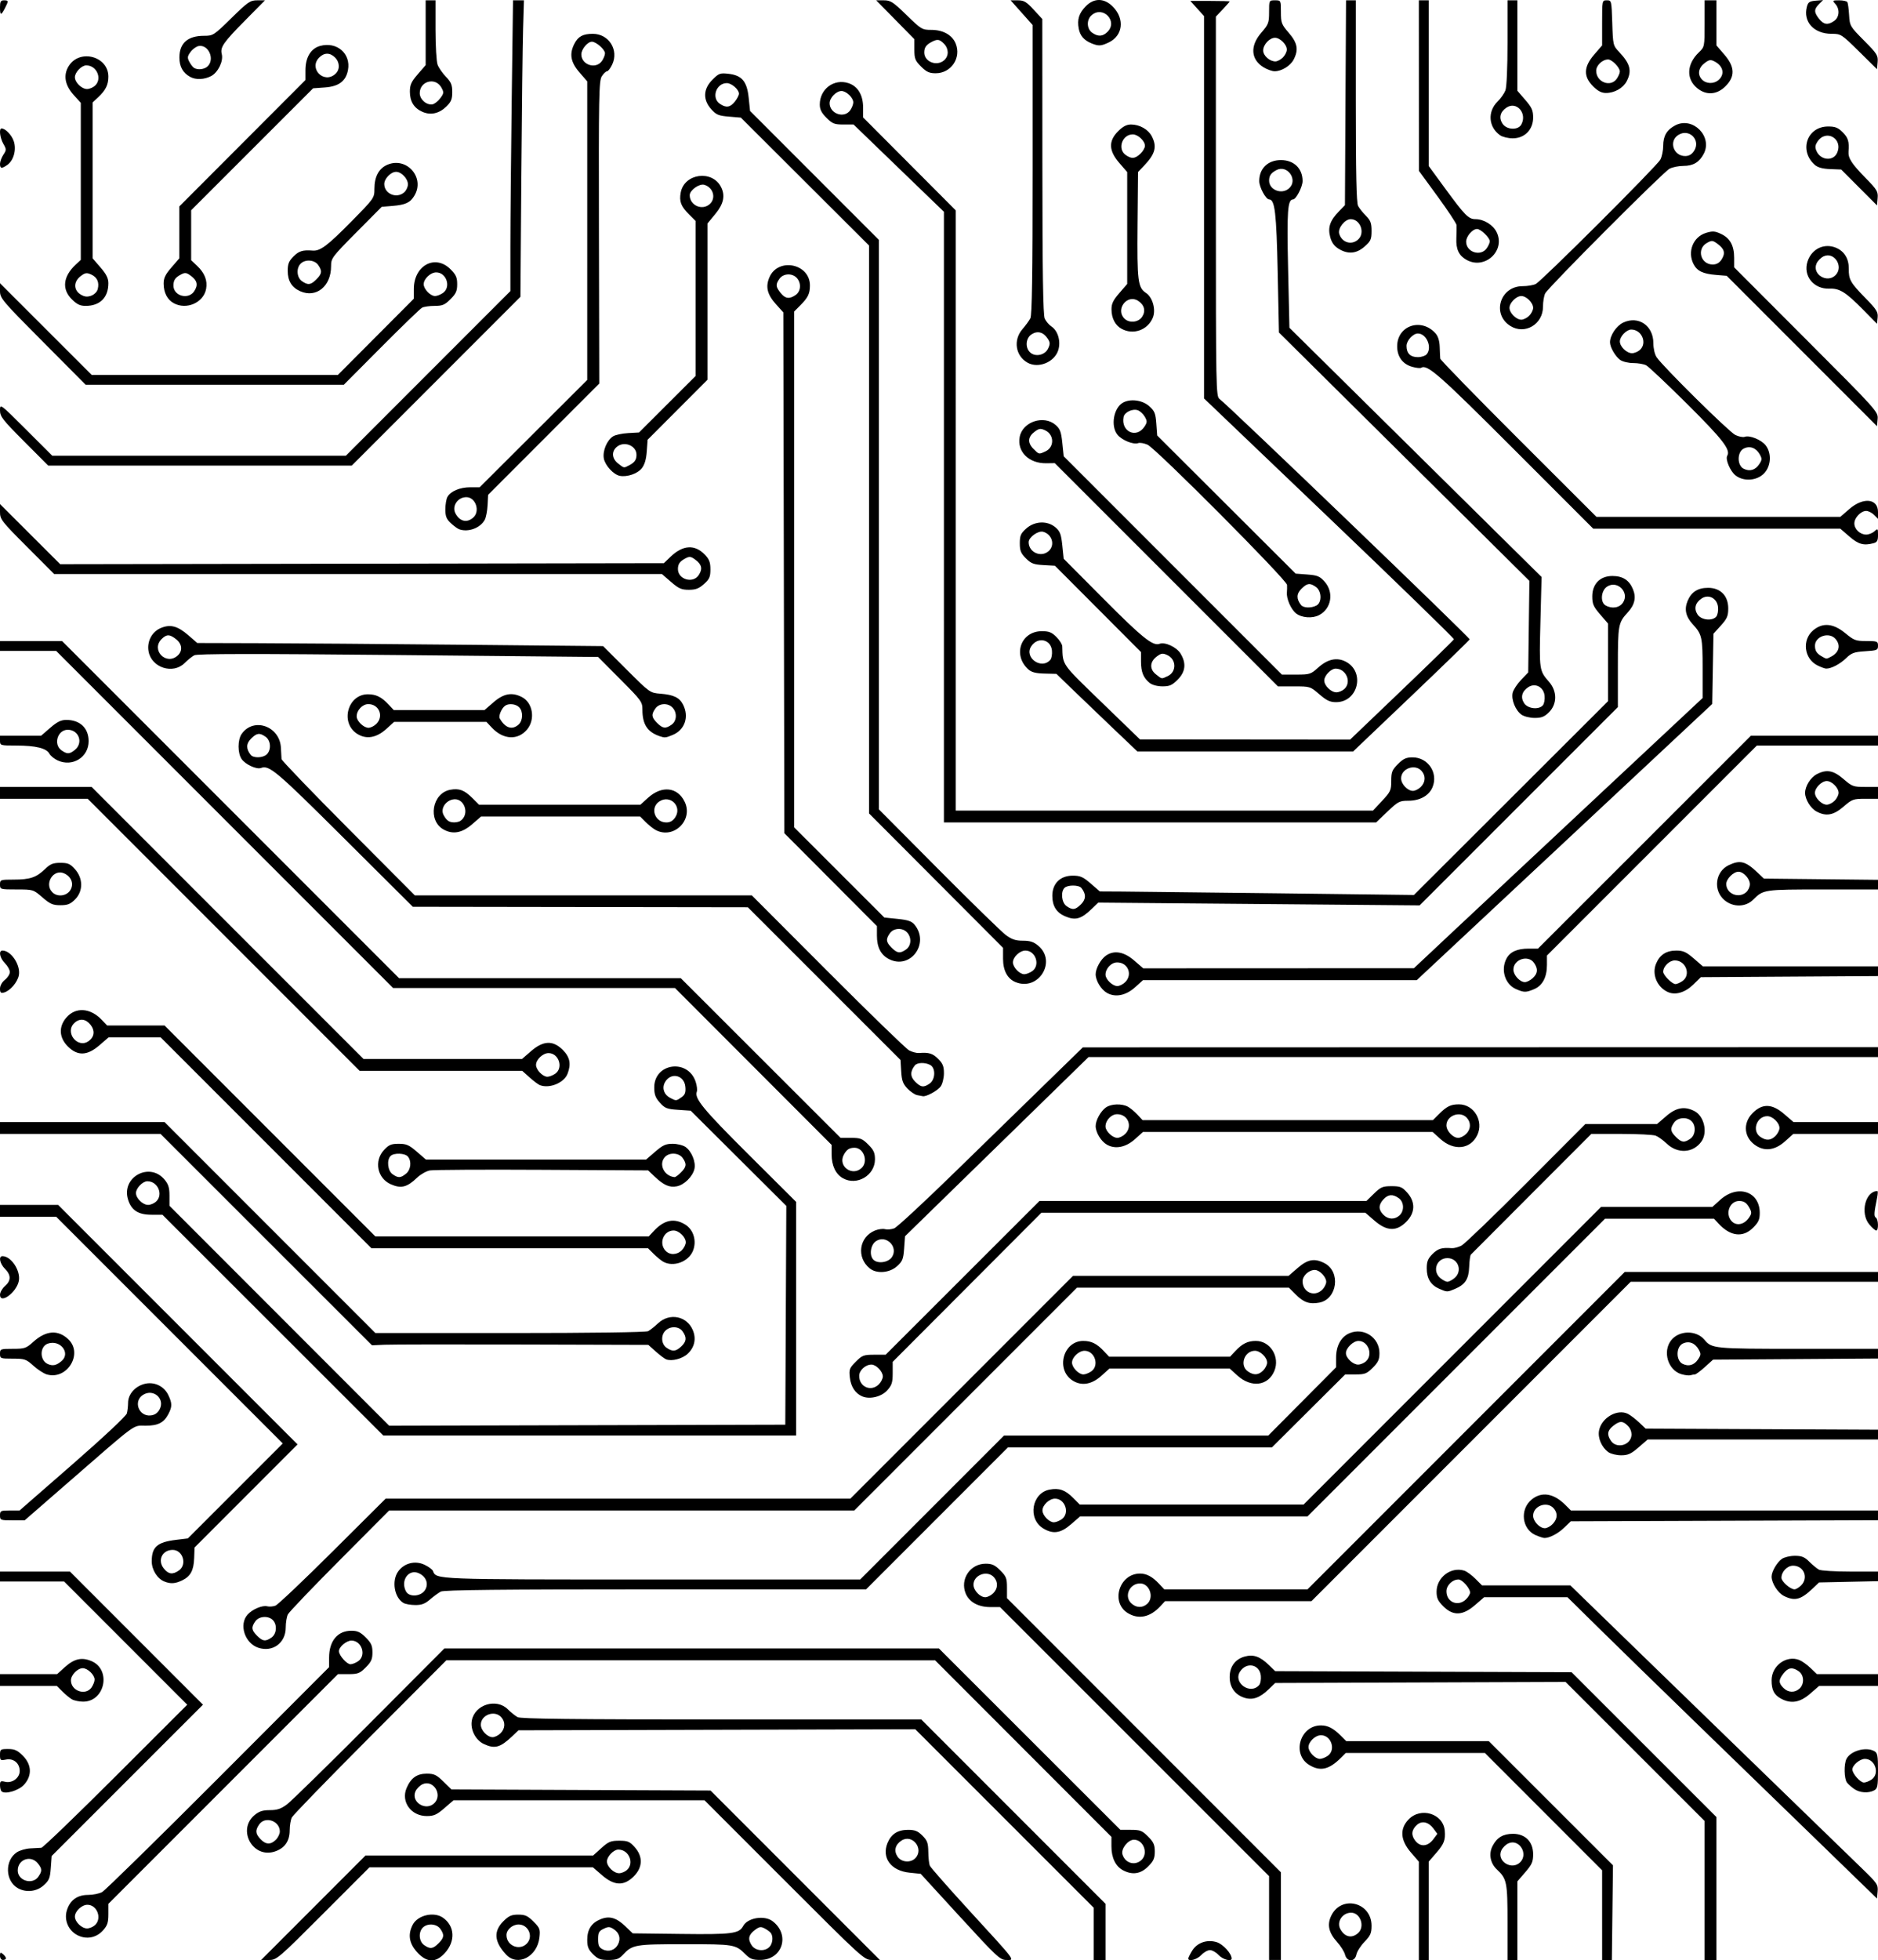 <?xml version="1.0" encoding="UTF-8" standalone="no"?>
<!-- Created with Inkscape (http://www.inkscape.org/) -->

<svg
   version="1.1"
   id="svg32"
   width="304.96"
   height="318.195"
   viewBox="0 0 304.96 318.195"
   xmlns="http://www.w3.org/2000/svg"
   xmlns:svg="http://www.w3.org/2000/svg">
  <defs
     id="defs36" />
  <g
     id="g38"
     transform="translate(8.6216913e-5,0.051)">
    <path
       style="fill:#000000;stroke-width:0.32"
       d="m 0,317.401 c 0,-0.567 0.079,-0.614 0.48,-0.281 0.264,0.219 0.48,0.525 0.48,0.679 0,0.154 -0.216,0.281 -0.48,0.281 C 0.204,318.08 0,317.791 0,317.401 Z m 50.88,-7.801 8.475,-8.48 h 18.481 18.481 l 1.328,-1.2 c 1.157,-1.045 1.532,-1.2 2.907,-1.2 1.379,0 1.697,0.132 2.513,1.045 1.367,1.53 1.31,3.282 -0.154,4.747 -1.592,1.592 -3.158,1.534 -5.152,-0.192 l -1.479,-1.28 H 78.138 59.995 l -7.515,7.52 c -7.303,7.308 -7.551,7.52 -8.795,7.52 h -1.28 z m 50.935,-6.13 c 1.236,-1.119 0.305,-3.31 -1.406,-3.31 -0.764,0 -1.849,1.127 -1.849,1.92 0,0.847 1.104,1.92 1.975,1.92 0.382,0 0.958,-0.238 1.28,-0.53 z m -34.098,13.329 c -1.287,-1.425 -1.514,-2.86 -0.701,-4.433 0.809,-1.564 3.441,-2.179 4.915,-1.147 1.934,1.355 2.061,3.823 0.296,5.747 -1.489,1.623 -2.941,1.569 -4.509,-0.167 z m 3.497,-1.425 c 0.915,-0.915 0.971,-1.368 0.287,-2.343 -0.592,-0.845 -2.093,-0.955 -2.839,-0.208 -0.746,0.746 -0.636,2.247 0.208,2.839 0.976,0.683 1.428,0.628 2.343,-0.287 z m 10.964,1.825 c -1.924,-2.062 -2.067,-3.776 -0.451,-5.392 0.892,-0.892 1.33,-1.088 2.432,-1.088 1.111,0 1.539,0.195 2.473,1.129 1.038,1.038 1.115,1.246 0.964,2.587 -0.353,3.132 -3.552,4.764 -5.418,2.764 z m 3.501,-1.933 c 0.918,-1.168 0.034,-2.947 -1.464,-2.947 -1.01,0 -1.977,0.849 -1.971,1.73 0.013,1.82 2.319,2.637 3.435,1.217 z m 10.615,1.878 c -0.747,-0.747 -0.935,-1.215 -0.935,-2.329 0,-1.677 0.669,-2.727 2.125,-3.335 1.442,-0.603 2.574,-0.29 4.05,1.119 l 1.215,1.16 7.88,0.096 c 8.262,0.101 9.383,-0.043 10.049,-1.287 0.718,-1.342 3.45,-1.791 4.777,-0.784 2.899,2.199 1.61,6.271 -1.99,6.288 -1.221,0.006 -1.662,-0.159 -2.403,-0.9 -1.62,-1.62 -1.814,-1.653 -9.857,-1.653 -8.12,0 -8.507,0.067 -10.061,1.73 -0.631,0.675 -1.069,0.83 -2.345,0.83 -1.307,0 -1.725,-0.156 -2.504,-0.935 z m 4.068,-1.605 c 0.476,-0.936 0.209,-1.865 -0.709,-2.466 -0.632,-0.414 -0.871,-0.422 -1.637,-0.055 -0.759,0.364 -0.897,0.625 -0.897,1.696 0,1.016 0.151,1.342 0.766,1.648 0.952,0.475 1.992,0.129 2.477,-0.824 z m 24.574,0.438 c 0.528,-0.528 0.657,-1.652 0.258,-2.249 -0.129,-0.194 -0.577,-0.532 -0.995,-0.753 -0.649,-0.342 -0.883,-0.309 -1.6,0.226 -1.047,0.781 -1.2,1.486 -0.539,2.494 0.602,0.919 2.093,1.065 2.876,0.281 z m 2.423,-10.857 -12.957,-12.96 H 94.021 73.639 l -1.479,1.28 c -1.232,1.066 -1.709,1.28 -2.856,1.28 -2.548,0 -4.223,-2.312 -3.284,-4.533 0.697,-1.646 1.675,-2.347 3.278,-2.347 1.191,0 1.579,0.184 2.702,1.28 l 1.311,1.28 21.035,0.089 21.035,0.089 13.748,13.751 13.748,13.751 h -1.28 c -1.259,0 -1.493,-0.213 -14.237,-12.96 z M 70.537,292.617 c 1.375,-1.375 -0.177,-3.859 -1.915,-3.067 -0.435,0.198 -0.954,0.717 -1.152,1.152 -0.792,1.738 1.693,3.29 3.067,1.915 z m 85.376,18.471 -6.406,-6.992 -1.837,-0.19 c -3.007,-0.31 -4.552,-2.425 -3.54,-4.845 0.599,-1.434 1.656,-2.102 3.326,-2.102 1.113,0 1.581,0.188 2.329,0.935 0.791,0.791 0.939,1.199 0.958,2.64 0.012,0.938 0.12,1.942 0.24,2.233 0.12,0.29 3.026,3.593 6.457,7.339 7.728,8.434 7.382,7.973 5.978,7.973 -1.023,0 -1.542,-0.484 -7.505,-6.992 z m -7.296,-9.511 c 1.502,-1.502 -0.467,-4.033 -2.236,-2.874 -1.017,0.667 -1.26,1.647 -0.64,2.593 0.602,0.919 2.093,1.065 2.876,0.281 z m 28.983,12.262 v -4.241 l -14.487,-14.485 -14.487,-14.485 -32.215,0.086 -32.215,0.086 -1.058,1.002 c -1.914,1.812 -2.819,2.052 -4.585,1.214 -1.346,-0.639 -2.209,-2.348 -1.932,-3.827 0.482,-2.567 3.989,-3.649 5.837,-1.801 0.499,0.499 1.221,1.075 1.604,1.28 0.516,0.276 9.066,0.373 33.118,0.373 h 32.422 l 14.959,14.961 14.959,14.961 v 4.559 4.559 h -0.96 -0.96 z M 81.28,281.28 c 0.778,-0.778 0.823,-1.828 0.11,-2.615 -1.078,-1.191 -3.31,-0.366 -3.31,1.224 0,0.918 1.052,2.03 1.92,2.03 0.352,0 0.928,-0.288 1.28,-0.64 z m 111.681,36.56 c 6.4e-4,-0.132 0.278,-0.693 0.615,-1.247 0.815,-1.337 2.474,-1.905 4.048,-1.385 1.005,0.332 2.37,1.845 2.374,2.632 0.003,0.557 -1.423,0.178 -2.107,-0.56 -0.408,-0.44 -1.043,-0.8 -1.412,-0.8 -0.369,0 -1.004,0.36 -1.412,0.8 -0.684,0.738 -2.11,1.117 -2.107,0.56 z m 13.119,-6.563 v -6.803 l -21.845,-21.837 -21.845,-21.837 -1.595,-10e-4 c -1.936,-0.002 -3.403,-0.811 -3.977,-2.196 -0.962,-2.322 0.724,-4.843 3.239,-4.843 1.037,0 1.499,0.211 2.375,1.088 0.965,0.965 1.088,1.28 1.088,2.795 v 1.707 l 22.24,22.248 22.24,22.248 v 7.117 7.117 h -0.96 -0.96 z m -44.8,-52.717 c 0.778,-0.778 0.823,-1.828 0.11,-2.615 -1.078,-1.191 -3.31,-0.366 -3.31,1.224 0,0.918 1.052,2.03 1.92,2.03 0.352,0 0.928,-0.288 1.28,-0.64 z m 57.132,58.654 c -0.12,-0.477 -0.696,-1.396 -1.281,-2.044 -1.363,-1.509 -1.657,-2.798 -0.968,-4.25 1.63,-3.435 6.557,-2.232 6.557,1.601 0,1.208 -0.178,1.615 -1.142,2.608 -0.628,0.647 -1.222,1.576 -1.32,2.064 -0.248,1.238 -1.536,1.253 -1.846,0.021 z m 2.123,-3.503 c 1.158,-1.048 0.372,-3.317 -1.144,-3.305 -1.402,0.01 -2.37,1.465 -1.754,2.635 0.695,1.32 1.878,1.594 2.898,0.67 z m 9.865,-3.611 v -7.981 l -1.28,-1.479 c -1.718,-1.985 -1.857,-3.828 -0.402,-5.356 1.999,-2.1 5.667,-0.956 5.892,1.836 0.12,1.49 -0.118,2.12 -1.33,3.52 l -1.28,1.479 v 7.981 7.981 h -0.8 -0.8 z m 2.351,-11.619 0.654,-0.88 -0.655,-0.88 c -0.785,-1.055 -1.869,-1.285 -2.665,-0.565 -0.887,0.803 -0.974,1.668 -0.257,2.579 0.827,1.051 2.031,0.946 2.923,-0.254 z m 12.049,13.504 c 0,-6.539 -0.11,-7.087 -1.725,-8.595 -1.078,-1.007 -1.362,-2.541 -0.705,-3.811 0.716,-1.384 1.715,-1.978 3.326,-1.978 1.992,0 3.264,1.292 3.264,3.316 0,1.226 -0.194,1.669 -1.28,2.924 l -1.28,1.479 v 6.381 6.381 h -0.8 -0.8 z m 2.057,-9.767 c 1.375,-1.375 -0.177,-3.859 -1.915,-3.067 -0.435,0.198 -0.954,0.717 -1.152,1.152 -0.792,1.738 1.693,3.29 3.067,1.915 z m 13.303,8.585 v -7.278 l -9.518,-9.522 -9.518,-9.522 H 229.827 218.531 l -0.773,0.773 c -1.938,1.938 -3.372,2.263 -5.164,1.17 -2.876,-1.754 -1.49,-6.418 1.908,-6.422 1.108,-0.002 2.017,0.467 3.201,1.651 l 0.907,0.907 h 11.574 11.574 l 10.082,10.078 10.082,10.078 -0.091,7.682 -0.091,7.682 h -0.789 -0.789 z m -44.551,-25.86 c 1.357,-0.951 0.571,-3.342 -1.098,-3.342 -0.918,0 -2.03,1.052 -2.03,1.92 0,0.793 1.085,1.92 1.849,1.92 0.313,0 0.889,-0.224 1.28,-0.498 z m 61.191,21.856 v -11.282 l -11.288,-11.284 -11.288,-11.284 -23.575,0.086 -23.575,0.086 -1.058,1.02 c -1.459,1.407 -2.633,1.81 -3.979,1.366 -1.508,-0.498 -2.359,-1.704 -2.359,-3.346 0,-1.686 0.892,-2.903 2.442,-3.331 1.414,-0.39 2.472,-0.024 3.896,1.35 l 1.058,1.02 24.062,0.085 24.062,0.085 11.76,11.754 11.76,11.754 v 11.602 11.602 h -0.96 -0.96 z m -72.309,-33.372 c 0.194,-0.233 0.306,-0.899 0.25,-1.478 -0.179,-1.855 -2.318,-2.295 -3.368,-0.692 -1.207,1.842 1.707,3.87 3.117,2.171 z M 12.583,314.059 c -1.471,-0.748 -2.202,-2.44 -1.732,-4.008 0.498,-1.662 1.682,-2.531 3.448,-2.531 0.777,0 1.802,-0.206 2.277,-0.458 0.475,-0.252 8.964,-8.571 18.864,-18.487 l 18,-18.028 v -1.529 c 0,-2.722 1.371,-4.377 3.623,-4.377 0.984,0 1.466,0.225 2.329,1.088 0.892,0.892 1.088,1.33 1.088,2.432 0,1.102 -0.196,1.54 -1.088,2.432 -0.966,0.966 -1.28,1.088 -2.797,1.088 h -1.709 l -18.643,18.643 -18.643,18.643 v 1.672 c 0,1.374 -0.157,1.846 -0.88,2.648 -1.086,1.205 -2.697,1.506 -4.137,0.773 z m 2.832,-1.629 c 1.191,-1.078 0.366,-3.31 -1.224,-3.31 -0.918,0 -2.03,1.052 -2.03,1.92 0,0.847 1.104,1.92 1.975,1.92 0.382,0 0.958,-0.238 1.28,-0.53 z m 42.754,-42.849 c 1.357,-0.951 0.571,-3.342 -1.098,-3.342 -0.821,0 -2.03,1.023 -2.03,1.717 0,0.685 1.268,2.123 1.872,2.123 0.3,0 0.866,-0.224 1.257,-0.498 z m 236.871,29.056 c -5.368,-5.209 -14.296,-13.869 -19.84,-19.243 -5.544,-5.375 -12.461,-12.117 -15.372,-14.983 l -5.292,-5.211 h -6.769 -6.769 l -1.479,1.28 c -1.994,1.726 -3.56,1.784 -5.152,0.192 -0.877,-0.877 -1.088,-1.338 -1.088,-2.375 0,-2.319 2.343,-4.095 4.499,-3.41 0.393,0.125 1.203,0.714 1.798,1.31 l 1.083,1.083 h 7.173 7.173 l 12.096,11.746 c 14.03,13.623 31.397,30.47 35.24,34.182 2.488,2.404 2.657,2.65 2.56,3.737 l -0.103,1.164 z m -56.96,-39.118 c 0.352,-0.352 0.64,-0.837 0.64,-1.077 0,-0.685 -1.268,-2.123 -1.872,-2.123 -0.998,0 -1.968,0.944 -1.968,1.915 0,1.795 1.919,2.566 3.2,1.285 z M 2.915,306.433 c -2.081,-1.153 -2.178,-4.524 -0.169,-5.84 0.47,-0.308 1.449,-0.59 2.174,-0.625 0.725,-0.036 1.53,-0.079 1.789,-0.096 0.258,-0.017 5.695,-5.25 12.082,-11.628 L 30.404,276.648 20.404,266.644 10.404,256.64 H 5.202 0 v -0.8 -0.8 h 5.682 5.682 l 10.798,10.802 10.798,10.802 -12.285,12.281 -12.285,12.281 -0.139,1.924 c -0.121,1.673 -0.273,2.044 -1.16,2.837 -1.14,1.018 -2.838,1.208 -4.176,0.466 z m 3.307,-1.865 c 0.642,-0.916 0.627,-1.298 -0.081,-2.173 -1.135,-1.402 -3.261,-0.644 -3.261,1.163 0,1.66 2.383,2.38 3.342,1.01 z M 182.324,303.499 c -1.182,-0.641 -1.844,-2.032 -1.844,-3.875 v -1.528 l -14.315,-14.328 -14.315,-14.328 H 112.163 72.477 l -12.365,12.4 c -6.801,6.82 -12.524,12.715 -12.718,13.099 -0.194,0.384 -0.353,1.337 -0.353,2.117 0,1.772 -0.867,2.955 -2.531,3.453 -3.509,1.051 -5.998,-3.57 -3.193,-5.93 0.747,-0.629 1.329,-0.819 2.501,-0.819 1.185,0 1.807,-0.208 2.775,-0.928 0.686,-0.51 6.719,-6.414 13.406,-13.12 l 12.158,-12.192 h 40.157 40.157 l 14.733,14.72 14.733,14.72 h 1.704 c 1.511,0 1.827,0.123 2.792,1.088 0.892,0.892 1.088,1.33 1.088,2.432 0,1.102 -0.196,1.54 -1.088,2.432 -1.22,1.22 -2.582,1.415 -4.108,0.587 z m 3.011,-1.629 c 1.181,-1.069 0.368,-3.31 -1.201,-3.31 -0.961,0 -2.129,1.483 -1.867,2.37 0.421,1.426 1.998,1.909 3.068,0.94 z m -140.535,-3.31 c 0.352,-0.352 0.64,-0.953 0.64,-1.335 0,-1.721 -2.371,-2.54 -3.342,-1.154 -0.673,0.961 -0.627,1.51 0.198,2.388 0.855,0.91 1.663,0.942 2.504,0.101 z M 0.24,290.696 C 0.108,290.563 0,290.115 0,289.701 c 0,-0.644 0.116,-0.724 0.802,-0.551 1.162,0.292 2.398,-0.609 2.398,-1.747 0,-1.264 -1.005,-2.097 -2.231,-1.852 C 0.064,285.731 0,285.681 0,284.792 c 0,-0.901 0.07,-0.952 1.312,-0.952 1.065,0 1.516,0.204 2.4,1.088 1.44,1.44 1.519,3.219 0.208,4.687 -0.876,0.98 -3.127,1.642 -3.68,1.082 z M 301.111,290.335 c -0.435,-0.3 -0.967,-0.768 -1.181,-1.04 -0.479,-0.608 -0.529,-3.034 -0.081,-3.872 0.694,-1.297 3.135,-1.977 4.492,-1.251 0.541,0.29 0.619,0.691 0.619,3.189 0,2.498 -0.078,2.899 -0.619,3.189 -0.924,0.495 -2.338,0.401 -3.23,-0.214 z m 2.818,-1.553 c 1.357,-0.951 0.571,-3.342 -1.098,-3.342 -0.821,0 -2.03,1.023 -2.03,1.717 0,0.685 1.268,2.123 1.872,2.123 0.3,0 0.866,-0.224 1.257,-0.498 z M 11.68,275.772 c -0.352,-0.203 -1.047,-0.774 -1.545,-1.27 L 9.231,273.6 H 4.615 0 v -0.96 -0.96 h 4.639 4.639 l 1.239,-1.12 c 1.522,-1.375 2.742,-1.658 4.316,-1 3.297,1.377 2.217,6.62 -1.357,6.59 C 12.841,276.145 12.032,275.975 11.68,275.772 Z m 3.182,-1.923 c 0.274,-0.391 0.498,-0.967 0.498,-1.28 0,-0.764 -1.127,-1.849 -1.92,-1.849 -0.847,0 -1.92,1.104 -1.92,1.975 0,1.721 2.371,2.54 3.342,1.154 z m 274.346,1.812 c -1.126,-0.611 -1.528,-1.394 -1.528,-2.976 0,-2.359 2.377,-4.11 4.483,-3.302 0.438,0.168 1.263,0.754 1.834,1.301 l 1.037,0.996 h 4.963 4.963 v 0.96 0.96 h -4.781 -4.781 l -1.479,1.28 c -1.639,1.419 -3.093,1.66 -4.712,0.781 z m 3.007,-1.631 c 0.817,-0.74 0.752,-2.197 -0.126,-2.812 -1.02,-0.714 -1.708,-0.618 -2.466,0.345 -0.829,1.054 -0.834,1.546 -0.023,2.357 0.778,0.778 1.828,0.823 2.615,0.11 z M 41.938,267.398 c -2.188,-0.727 -3.171,-3.764 -1.739,-5.372 0.772,-0.867 2.406,-1.558 3.195,-1.352 0.338,0.088 0.936,0.042 1.329,-0.103 0.393,-0.145 4.581,-4.113 9.307,-8.818 l 8.592,-8.553 h 37.73 37.73 l 18.078,-18.08 18.078,-18.08 h 17.502 17.502 l 1.479,-1.28 c 1.64,-1.419 2.742,-1.616 4.361,-0.779 2.677,1.384 2.082,5.851 -0.853,6.402 -1.576,0.296 -2.538,-0.034 -3.811,-1.308 l -1.115,-1.115 H 192.09 174.878 l -18.078,18.08 -18.078,18.08 H 100.959 63.195 l -8.044,8.08 c -4.424,4.444 -8.203,8.395 -8.398,8.779 -0.195,0.384 -0.354,1.348 -0.354,2.142 0,2.501 -2.117,4.056 -4.462,3.277 z m 2.151,-1.656 c 0.845,-0.592 0.955,-2.093 0.208,-2.839 -0.746,-0.746 -2.247,-0.636 -2.839,0.208 -0.683,0.976 -0.628,1.428 0.287,2.343 0.915,0.915 1.368,0.971 2.343,0.287 z M 214.72,209.28 c 0.352,-0.352 0.64,-0.928 0.64,-1.28 0,-0.793 -1.085,-1.92 -1.849,-1.92 -0.974,0 -1.991,0.937 -1.991,1.833 0,1.801 1.938,2.629 3.2,1.367 z m -31.58,52.495 c -2.845,-1.735 -1.397,-6.415 1.986,-6.415 1.065,0 2.011,0.507 3.083,1.653 l 0.848,0.907 h 11.632 11.632 l 25.759,-25.76 25.759,-25.76 h 20.561 20.561 v 0.8 0.8 h -20.081 -20.081 l -25.919,25.92 -25.919,25.92 h -11.887 -11.887 l -0.754,0.814 c -1.666,1.8 -3.532,2.195 -5.294,1.121 z m 3.155,-1.505 c 1.165,-1.055 0.373,-3.31 -1.163,-3.31 -1.679,0 -2.624,2.027 -1.479,3.172 0.804,0.804 1.847,0.858 2.643,0.138 z M 65.52,260.134 c -1.491,-0.869 -1.951,-3.591 -0.864,-5.117 0.968,-1.359 2.755,-1.811 4.287,-1.084 0.657,0.312 1.272,0.766 1.365,1.009 0.535,1.394 0.115,1.378 35.678,1.378 h 33.698 l 11.677,-11.68 11.677,-11.68 h 21.454 21.454 l 5.508,-5.541 5.508,-5.541 0.001,-1.579 c 0.002,-1.921 0.816,-3.39 2.196,-3.961 2.322,-0.962 4.843,0.724 4.843,3.239 0,1.037 -0.211,1.499 -1.088,2.375 -0.963,0.963 -1.282,1.088 -2.781,1.088 h -1.693 l -5.95,5.92 -5.95,5.92 h -21.431 -21.431 l -11.517,11.52 -11.517,11.52 h -34.183 c -25.083,0 -34.369,0.098 -34.882,0.367 -0.384,0.202 -1.172,0.778 -1.75,1.28 -0.805,0.699 -1.367,0.911 -2.4,0.903 -0.742,-0.005 -1.601,-0.157 -1.909,-0.336 z m 3.478,-2.067 c 0.657,-1.003 0.229,-2.206 -0.98,-2.757 -1.663,-0.757 -3.034,1.182 -2.087,2.951 0.514,0.961 2.388,0.842 3.067,-0.194 z M 221.815,220.91 c 1.186,-1.073 0.367,-3.31 -1.212,-3.31 -0.862,0 -2.043,1.145 -2.043,1.98 0,0.795 1.131,1.86 1.975,1.86 0.382,0 0.958,-0.238 1.28,-0.53 z m 67.888,38.093 c -0.993,-0.49 -2.023,-2.092 -2.023,-3.148 0,-0.811 0.876,-2.321 1.669,-2.876 0.392,-0.275 1.34,-0.499 2.106,-0.499 1.123,0 1.581,0.187 2.358,0.964 0.53,0.53 1.23,1.106 1.554,1.28 0.325,0.174 2.616,0.316 5.091,0.316 h 4.501 v 0.777 0.777 l -4.783,0.103 -4.783,0.103 -1.057,1.002 c -1.911,1.811 -2.886,2.064 -4.634,1.202 z m 2.777,-1.724 c 1.241,-1.241 0.439,-3.2 -1.311,-3.2 -0.944,0 -1.889,0.985 -1.889,1.968 0,0.604 1.438,1.872 2.123,1.872 0.24,0 0.725,-0.288 1.077,-0.64 z M 26.684,256.646 c -1.147,-0.463 -2.044,-1.899 -2.044,-3.271 0,-2.339 0.882,-3.115 3.97,-3.489 l 1.89,-0.229 7.709,-7.709 7.709,-7.709 L 27.52,215.84 9.122,197.44 H 4.561 0 v -0.96 -0.96 h 4.719 4.719 l 19.44,19.438 19.44,19.438 -8.362,8.367 -8.362,8.367 -0.062,1.715 c -0.073,2.021 -0.593,2.978 -1.978,3.635 -1.121,0.532 -1.859,0.575 -2.87,0.166 z m 2.365,-1.785 c 1.37,-0.959 0.649,-3.342 -1.01,-3.342 -1.681,0 -2.498,1.671 -1.461,2.99 0.763,0.97 1.45,1.068 2.471,0.352 z m 220.314,-5.738 c -2.218,-0.964 -2.597,-4.138 -0.687,-5.745 1.631,-1.373 3.598,-1.075 5.506,0.833 l 0.907,0.907 h 24.935 24.935 v 0.792 0.792 l -24.942,0.088 -24.942,0.088 -1.058,1.02 c -1.011,0.975 -2.428,1.714 -3.238,1.687 -0.209,-0.007 -0.846,-0.215 -1.416,-0.463 z m 2.785,-1.824 c 0.79,-0.848 0.834,-1.768 0.123,-2.554 -1.078,-1.191 -3.31,-0.366 -3.31,1.224 0,0.913 1.05,2.03 1.908,2.03 0.345,0 0.921,-0.315 1.28,-0.7 z m -82.755,0.724 c -2.553,-1.557 -1.855,-5.748 1.049,-6.293 1.546,-0.29 2.514,0.046 3.781,1.314 l 1.115,1.115 h 18.171 18.171 l 24.158,-24.16 24.158,-24.16 h 9.04 9.04 l 1.258,-1.136 c 2.838,-2.564 6.424,-1.382 6.424,2.117 0,1.078 -0.201,1.525 -1.088,2.411 -1.64,1.64 -3.681,1.4 -5.586,-0.658 l -0.754,-0.814 h -8.847 -8.847 l -24.158,24.16 -24.158,24.16 h -18.461 -18.461 l -1.479,1.28 c -1.695,1.467 -2.916,1.646 -4.527,0.664 z m 3.016,-1.482 c 1.357,-0.951 0.571,-3.342 -1.098,-3.342 -0.918,0 -2.03,1.052 -2.03,1.92 0,0.793 1.085,1.92 1.849,1.92 0.313,0 0.889,-0.224 1.28,-0.498 z m 111.512,-48.822 c 0.533,-0.717 0.566,-0.951 0.224,-1.6 -0.487,-0.924 -0.911,-1.229 -1.72,-1.235 -1.545,-0.012 -2.333,2.059 -1.242,3.265 0.73,0.806 1.963,0.612 2.738,-0.43 z M 0,245.92 c 0,-0.746 0.107,-0.8 1.59,-0.8 h 1.59 l 8.611,-7.512 c 4.963,-4.33 8.693,-7.82 8.806,-8.24 0.107,-0.4 0.197,-1.177 0.199,-1.725 0.006,-1.337 1.051,-2.588 2.535,-3.032 1.607,-0.481 3.284,0.265 4.004,1.782 0.628,1.323 0.632,1.872 0.027,3.043 -0.744,1.438 -1.687,1.924 -3.736,1.924 -2.123,0 -1.12,-0.736 -12.584,9.237 l -7.038,6.123 H 2.002 C 0.08,246.72 0,246.688 0,245.92 Z m 25.898,-17.175 c 0.975,-1.745 -1.004,-3.484 -2.7,-2.373 -1.59,1.042 -0.656,3.512 1.256,3.323 0.656,-0.065 1.12,-0.37 1.444,-0.95 z m 235.292,6.915 c -1.089,-0.763 -1.757,-2.293 -1.53,-3.504 0.393,-2.096 2.991,-3.591 4.707,-2.708 0.415,0.213 1.23,0.838 1.811,1.389 l 1.058,1.002 18.862,0.087 18.862,0.087 v 0.793 0.793 h -18.701 -18.701 l -1.479,1.28 c -1.221,1.057 -1.714,1.28 -2.828,1.28 -0.742,0 -1.67,-0.225 -2.062,-0.499 z m 3.185,-1.63 c 0.768,-0.695 0.744,-1.872 -0.055,-2.67 -0.811,-0.811 -1.303,-0.806 -2.357,0.023 -0.963,0.757 -1.059,1.446 -0.345,2.466 0.595,0.85 1.921,0.937 2.757,0.182 z M 44.309,215.038 26.377,197.12 h -1.785 c -2.158,0 -3.285,-0.742 -3.815,-2.513 -1.08,-3.605 3.503,-6.089 5.924,-3.212 0.647,0.769 0.819,1.32 0.819,2.622 v 1.649 l 17.838,17.848 17.838,17.848 32.162,-0.082 32.162,-0.082 0.083,-17.756 0.083,-17.756 -7.763,-7.729 -7.763,-7.729 -2.048,-0.14 c -1.813,-0.124 -2.152,-0.257 -2.96,-1.161 -0.721,-0.807 -0.912,-1.328 -0.912,-2.481 0,-3.957 5.476,-4.7 6.726,-0.912 0.205,0.621 0.289,1.346 0.186,1.613 -0.419,1.091 1.06,2.884 8.415,10.206 l 7.712,7.678 v 18.962 18.962 l -33.52,-0.002 -33.52,-0.002 -17.931,-17.918 z M 25.335,194.99 c 1.236,-1.119 0.305,-3.31 -1.406,-3.31 -0.764,0 -1.849,1.127 -1.849,1.92 0,0.847 1.104,1.92 1.975,1.92 0.382,0 0.958,-0.238 1.28,-0.53 z M 110.666,178.05 c 0.572,-0.401 0.708,-0.76 0.631,-1.673 -0.167,-1.985 -2.453,-2.461 -3.35,-0.697 -0.475,0.934 -0.106,1.964 0.886,2.476 0.973,0.502 0.965,0.502 1.833,-0.106 z M 140,226.594 c -1.125,-0.489 -1.831,-1.568 -1.998,-3.052 -0.149,-1.325 -0.069,-1.538 0.966,-2.573 1.033,-1.033 1.287,-1.129 2.988,-1.129 h 1.859 l 12.493,-12.48 12.493,-12.48 h 26.547 26.547 l 1.229,-1.2 c 1.091,-1.065 1.41,-1.2 2.84,-1.2 1.415,0 1.724,0.127 2.545,1.045 1.367,1.53 1.31,3.282 -0.154,4.747 -1.592,1.592 -3.158,1.534 -5.152,-0.192 l -1.479,-1.28 H 195.411 169.101 L 157.03,208.898 144.96,220.996 v 1.817 c 0,1.53 -0.139,1.973 -0.88,2.802 -0.943,1.056 -2.851,1.513 -4.08,0.979 z m 2.72,-1.954 c 0.352,-0.352 0.64,-0.928 0.64,-1.28 0,-0.793 -1.085,-1.92 -1.849,-1.92 -0.974,0 -1.991,0.937 -1.991,1.833 0,1.801 1.938,2.629 3.2,1.367 z m 84.535,-27.41 c 0.817,-0.74 0.752,-2.197 -0.126,-2.812 -0.977,-0.684 -1.706,-0.624 -2.476,0.202 -0.825,0.885 -0.829,1.684 -0.013,2.5 0.778,0.778 1.828,0.823 2.615,0.11 z m -53.062,26.811 c -2.807,-1.762 -1.564,-6.442 1.711,-6.442 1.319,0 2.209,0.44 3.344,1.653 l 0.848,0.907 h 9.823 9.823 l 0.848,-0.907 c 1.135,-1.213 2.026,-1.653 3.344,-1.653 2.348,0 3.95,2.602 3.001,4.874 -1.018,2.437 -3.751,2.775 -6.001,0.742 l -1.258,-1.136 h -9.758 -9.758 l -1.272,1.149 c -1.597,1.443 -3.239,1.727 -4.697,0.812 z m 3.016,-1.5 c 1.357,-0.951 0.571,-3.342 -1.098,-3.342 -0.918,0 -2.03,1.052 -2.03,1.92 0,0.793 1.085,1.92 1.849,1.92 0.313,0 0.889,-0.224 1.28,-0.498 z m 27.911,-0.142 c 0.352,-0.352 0.64,-0.928 0.64,-1.28 0,-0.847 -1.104,-1.92 -1.975,-1.92 -1.721,0 -2.54,2.371 -1.154,3.342 0.957,0.67 1.72,0.627 2.489,-0.142 z M 7.585,223.033 C 7.093,222.887 6.12,222.253 5.424,221.624 4.246,220.559 4.014,220.48 2.079,220.48 0.075,220.48 0,220.451 0,219.68 c 0,-0.771 0.075,-0.8 2.079,-0.8 1.932,0 2.168,-0.08 3.336,-1.135 2.046,-1.849 3.994,-1.997 5.662,-0.43 2.484,2.334 -0.182,6.7 -3.492,5.718 z m 2.415,-2.171 c 1.516,-1.302 -0.22,-3.509 -2.224,-2.828 -1.346,0.458 -1.362,2.706 -0.023,3.31 0.808,0.365 1.412,0.235 2.247,-0.482 z m 263.06,2.145 c -2.197,-0.635 -3.128,-3.679 -1.686,-5.513 1.283,-1.632 4.082,-1.674 5.402,-0.083 1.189,1.434 1.545,1.468 15.207,1.468 h 12.976 v 0.79 0.79 l -13.393,0.09 -13.393,0.09 -1.328,1.2 c -0.73,0.66 -1.46,1.2 -1.621,1.2 -0.161,0 -0.485,0.059 -0.719,0.131 -0.234,0.072 -0.885,-0.002 -1.446,-0.164 z m 2.701,-2.446 c 0.459,-0.701 0.466,-0.889 0.059,-1.604 -0.597,-1.048 -1.599,-1.406 -2.575,-0.92 -1.097,0.547 -1.11,2.733 -0.019,3.277 0.987,0.492 1.895,0.222 2.535,-0.753 z M 108.16,220.583 c -0.264,-0.108 -1.02,-0.679 -1.681,-1.269 l -1.201,-1.074 -20.399,-0.057 c -11.219,-0.031 -21.316,-0.015 -22.437,0.035 l -2.038,0.092 L 43.238,201.155 26.072,184 H 13.036 0 v -0.96 -0.96 h 13.361 13.361 l 17.118,17.12 17.118,17.12 h 21.862 c 13.193,0 22.087,-0.121 22.43,-0.304 0.312,-0.167 1.038,-0.743 1.613,-1.28 1.87,-1.746 4.681,-1.186 5.647,1.126 0.575,1.377 0.28,2.754 -0.815,3.803 -0.872,0.836 -2.623,1.29 -3.535,0.918 z m 2.459,-2.079 c 0.867,-0.814 0.93,-1.451 0.242,-2.433 -0.595,-0.85 -1.921,-0.937 -2.757,-0.182 -0.817,0.74 -0.752,2.197 0.126,2.812 0.961,0.673 1.51,0.627 2.388,-0.198 z M 0,210.108 c 0,-0.392 0.36,-1.025 0.8,-1.408 1.016,-0.883 1.016,-1.793 0,-2.809 -0.847,-0.847 -1.077,-2.051 -0.391,-2.051 1.395,0 2.96,2.362 2.652,4.003 C 2.711,209.705 0,211.712 0,210.108 Z m 233.721,-0.968 c -1.381,-0.601 -2.041,-1.673 -2.041,-3.316 0,-1.113 0.188,-1.581 0.935,-2.329 0.886,-0.886 1.517,-1.078 3.122,-0.951 0.384,0.03 1.104,-0.16 1.6,-0.424 0.496,-0.263 5.222,-4.808 10.501,-10.1 l 9.598,-9.621 h 5.823 5.823 l 1.479,-1.28 c 1.631,-1.411 2.987,-1.655 4.594,-0.824 1.564,0.809 2.179,3.441 1.147,4.915 -1.342,1.915 -3.881,2.065 -5.683,0.335 -0.56,-0.537 -1.351,-1.105 -1.758,-1.261 -0.407,-0.156 -2.927,-0.284 -5.6,-0.284 l -4.859,6.4e-4 -9.67,9.679 c -5.319,5.324 -9.766,9.783 -9.884,9.91 -0.118,0.127 -0.241,1.024 -0.275,1.994 -0.069,1.982 -0.645,2.87 -2.321,3.579 -1.239,0.525 -1.27,0.524 -2.529,-0.024 z m 2.443,-1.72 c 1.385,-1.121 0.647,-3.261 -1.125,-3.261 -1.772,0 -2.509,2.139 -1.125,3.261 0.394,0.319 0.9,0.579 1.125,0.579 0.225,0 0.731,-0.261 1.125,-0.579 z m 38.324,-22.639 c 0.845,-0.592 0.955,-2.093 0.208,-2.839 -0.746,-0.746 -2.247,-0.636 -2.839,0.208 -0.683,0.976 -0.628,1.428 0.287,2.343 0.915,0.915 1.368,0.971 2.343,0.287 z m -133.251,21.051 c -2.196,-1.779 -1.751,-5.079 0.829,-6.147 0.533,-0.221 1.273,-0.322 1.645,-0.224 0.372,0.097 1.045,0.037 1.496,-0.135 0.451,-0.171 4.909,-4.302 9.907,-9.179 4.998,-4.877 11.706,-11.416 14.906,-14.531 l 5.819,-5.664 64.56,-0.016 64.56,-0.016 v 0.8 0.8 h -64.096 -64.096 l -14.904,14.546 -14.904,14.546 -0.143,1.981 c -0.126,1.735 -0.27,2.095 -1.165,2.894 -1.214,1.085 -3.299,1.248 -4.414,0.345 z m 3.601,-1.846 c 1.084,-1.654 -0.931,-3.669 -2.585,-2.585 -0.893,0.585 -1.138,2.305 -0.429,3.014 0.709,0.709 2.429,0.464 3.014,-0.429 z m -37.158,0.745 c -0.352,-0.203 -1.047,-0.774 -1.545,-1.27 l -0.905,-0.901 H 82.774 60.318 l -17.118,-17.12 -17.118,-17.12 h -4.222 -4.222 l -1.479,1.28 c -1.994,1.726 -3.56,1.784 -5.152,0.192 -1.406,-1.406 -1.508,-3.163 -0.269,-4.637 1.494,-1.776 3.889,-1.648 5.763,0.308 l 0.897,0.937 h 4.661 4.661 l 17.118,17.12 17.118,17.12 h 22.193 22.193 l 0.848,-0.907 c 1.671,-1.786 3.289,-2.114 5.072,-1.027 1.372,0.837 1.916,2.708 1.251,4.3 -0.744,1.781 -3.21,2.661 -4.834,1.725 z m 3.04,-1.852 c 0.352,-0.352 0.64,-0.928 0.64,-1.28 0,-0.847 -1.104,-1.92 -1.975,-1.92 -1.611,0 -2.444,2.03 -1.336,3.255 0.695,0.768 1.872,0.744 2.67,-0.055 z m -96.253,-34 c 0.873,-0.686 0.962,-1.667 0.236,-2.59 -0.763,-0.97 -1.745,-1.092 -2.597,-0.321 -1.703,1.541 0.558,4.328 2.361,2.91 z m 289.082,29.815 c -1.526,-1.813 -0.652,-5.415 1.314,-5.415 0.094,0 0.075,0.468 -0.041,1.04 -0.509,2.503 -0.545,3.055 -0.212,3.261 0.422,0.261 0.474,2.099 0.059,2.099 -0.16,0 -0.664,-0.443 -1.12,-0.985 z M 63.481,192.18 c -2.225,-0.969 -2.788,-3.793 -1.113,-5.586 0.775,-0.829 1.169,-0.994 2.381,-0.994 1.234,0 1.674,0.192 2.931,1.28 l 1.479,1.28 h 17.881 17.881 l 1.479,-1.28 c 1.221,-1.057 1.714,-1.28 2.828,-1.28 0.742,0 1.685,0.235 2.094,0.522 0.987,0.691 1.702,2.457 1.442,3.561 -0.294,1.25 -1.662,2.597 -2.867,2.823 -1.196,0.224 -2.112,-0.179 -3.595,-1.584 l -1.058,-1.002 -17.182,-0.094 c -9.45,-0.052 -17.661,-0.007 -18.245,0.099 -0.584,0.106 -1.52,0.633 -2.08,1.17 -1.631,1.566 -2.591,1.811 -4.256,1.086 z m 2.443,-1.72 c 0.793,-0.642 0.949,-2.017 0.316,-2.78 -0.477,-0.575 -2.277,-0.637 -2.817,-0.097 -0.659,0.659 -0.466,2.402 0.327,2.958 0.916,0.642 1.298,0.627 2.173,-0.081 z m 44.65,-0.206 c 0.915,-0.915 0.971,-1.368 0.287,-2.343 -0.592,-0.845 -2.093,-0.955 -2.839,-0.208 -1.138,1.138 -0.225,3.14 1.512,3.312 0.14,0.014 0.608,-0.328 1.04,-0.76 z m 26.309,0.942 C 135.698,190.529 135.04,189.141 135.04,187.305 V 185.779 L 122.325,173.049 109.611,160.32 H 86.725 63.839 L 36.48,132.96 9.121,105.6 H 4.561 0 v -0.8 -0.8 h 5.041 5.041 l 27.359,27.36 27.359,27.36 h 22.876 22.876 l 12.974,12.96 12.974,12.96 h 1.703 c 1.51,0 1.826,0.123 2.791,1.088 0.882,0.882 1.088,1.335 1.088,2.395 0,2.611 -2.934,4.346 -5.196,3.073 z m 3.011,-1.646 c 1.158,-1.048 0.372,-3.317 -1.144,-3.306 -0.85,0.006 -1.28,0.296 -1.743,1.174 -0.955,1.815 1.354,3.519 2.887,2.131 z m 145.297,-3.614 c -1.995,-1.251 -2.259,-3.654 -0.584,-5.329 1.592,-1.592 3.158,-1.534 5.152,0.192 l 1.479,1.28 h 6.861 6.861 v 0.96 0.96 h -6.879 -6.879 l -1.272,1.149 c -1.614,1.458 -3.237,1.728 -4.738,0.787 z m 3.128,-1.617 c 0.352,-0.352 0.64,-0.928 0.64,-1.28 0,-0.847 -1.104,-1.92 -1.975,-1.92 -1.721,0 -2.54,2.371 -1.154,3.342 0.957,0.67 1.72,0.627 2.489,-0.142 z m -108.556,1.436 c -0.964,-0.542 -1.844,-1.991 -1.844,-3.036 0,-0.939 0.822,-2.427 1.669,-3.021 0.842,-0.59 2.568,-0.651 3.552,-0.126 0.384,0.205 1.081,0.781 1.547,1.28 l 0.848,0.907 h 23.576 23.576 l 0.964,-0.964 c 1.28,-1.28 1.925,-1.596 3.261,-1.596 2.434,0 4.059,2.718 2.98,4.981 -1.115,2.338 -3.799,2.622 -5.998,0.635 l -1.258,-1.136 h -23.518 -23.518 l -1.272,1.149 c -1.489,1.345 -3.203,1.693 -4.566,0.927 z m 2.956,-1.756 c 1.241,-1.241 0.439,-3.2 -1.311,-3.2 -0.953,0 -1.889,0.987 -1.889,1.991 0,0.764 1.127,1.849 1.92,1.849 0.352,0 0.928,-0.288 1.28,-0.64 z m 55.36,0 c 0.778,-0.778 0.823,-1.828 0.11,-2.615 -1.078,-1.191 -3.31,-0.366 -3.31,1.224 0,0.918 1.052,2.03 1.92,2.03 0.352,0 0.928,-0.288 1.28,-0.64 z m -89.156,-6.3 c -0.372,-0.073 -1.08,-0.554 -1.573,-1.069 -0.729,-0.761 -0.918,-1.282 -1.007,-2.784 l -0.11,-1.847 -12.397,-12.394 -12.397,-12.394 -27.2,-0.04 -27.2,-0.04 -11.2,-11.145 C 44.866,125.066 43.714,124.092 42.383,124.602 c -0.709,0.272 -2.525,-0.56 -3.141,-1.44 -0.671,-0.958 -0.671,-3.128 0,-4.085 1.948,-2.781 6.228,-1.25 6.375,2.279 0.031,0.75 0.076,1.559 0.1,1.799 0.024,0.24 4.903,5.315 10.843,11.279 l 10.8,10.843 27.362,9.6e-4 27.362,9.6e-4 12.318,12.341 c 6.775,6.787 12.725,12.556 13.221,12.82 0.496,0.263 1.216,0.454 1.6,0.424 1.605,-0.127 2.236,0.065 3.122,0.951 0.747,0.747 0.935,1.215 0.935,2.329 0,0.77 -0.233,1.727 -0.522,2.138 -0.481,0.686 -2.322,1.696 -2.908,1.594 -0.138,-0.024 -0.554,-0.103 -0.926,-0.176 z m 2.045,-1.878 c 0.935,-0.655 0.993,-2.529 0.092,-3.011 -0.844,-0.452 -2.114,-0.417 -2.503,0.069 -0.781,0.976 -0.765,1.822 0.047,2.635 0.935,0.935 1.383,0.993 2.363,0.307 z M 43.337,122.377 c 0.746,-0.746 0.636,-2.247 -0.208,-2.839 -0.98,-0.686 -1.428,-0.628 -2.363,0.307 -0.813,0.813 -0.828,1.659 -0.047,2.635 0.448,0.56 2.017,0.499 2.619,-0.103 z m 44.343,53.711 c -0.264,-0.1 -1.02,-0.664 -1.681,-1.255 l -1.201,-1.074 H 71.598 58.398 L 36.32,151.68 14.242,129.6 H 7.121 0 v -0.96 -0.96 h 7.441 7.441 l 22.078,22.08 22.078,22.08 h 12.861 12.861 l 1.479,-1.28 c 1.994,-1.726 3.56,-1.784 5.152,-0.192 1.151,1.151 1.377,2.271 0.776,3.851 -0.565,1.486 -2.913,2.464 -4.488,1.869 z m 2.489,-1.866 c 1.357,-0.951 0.571,-3.342 -1.098,-3.342 -0.918,0 -2.03,1.052 -2.03,1.92 0,0.793 1.085,1.92 1.849,1.92 0.313,0 0.889,-0.224 1.28,-0.498 z M 179.764,161.116 c -0.964,-0.542 -1.844,-1.991 -1.844,-3.036 0,-0.939 0.822,-2.427 1.669,-3.021 1.311,-0.918 2.926,-0.643 4.571,0.781 l 1.479,1.28 21.981,-0.009 21.981,-0.009 6.729,-6.311 c 3.701,-3.471 14.249,-13.338 23.44,-21.927 l 16.711,-15.617 v -4.804 c 0,-5.067 -0.104,-5.535 -1.598,-7.162 -1.143,-1.246 -1.408,-2.44 -0.841,-3.795 0.608,-1.456 1.658,-2.125 3.335,-2.125 2,0 3.264,1.291 3.264,3.334 0,1.242 -0.182,1.665 -1.2,2.791 l -1.2,1.327 -0.1,5.7 -0.1,5.7 -9.34,8.727 c -5.137,4.8 -12.508,11.686 -16.38,15.303 -3.872,3.616 -10.464,9.775 -14.65,13.687 l -7.61,7.111 h -22.229 -22.229 l -1.272,1.149 c -1.489,1.345 -3.203,1.693 -4.566,0.927 z m 2.956,-1.756 c 1.241,-1.241 0.439,-3.2 -1.311,-3.2 -0.953,0 -1.889,0.987 -1.889,1.991 0,0.764 1.127,1.849 1.92,1.849 0.352,0 0.928,-0.288 1.28,-0.64 z m 95.983,-59.339 c 0.21,-0.253 0.335,-0.936 0.279,-1.518 -0.138,-1.436 -1.509,-2.168 -2.655,-1.417 -1.042,0.683 -1.291,1.657 -0.666,2.61 0.592,0.903 2.402,1.096 3.042,0.325 z M 0,160.416 c 0,-0.476 0.326,-1.06 0.8,-1.433 C 1.24,158.637 1.6,158.069 1.6,157.722 1.6,157.375 1.24,156.731 0.8,156.291 -0.047,155.443 -0.277,154.24 0.409,154.24 c 1.395,0 2.96,2.362 2.652,4.003 -0.214,1.142 -1.432,2.551 -2.429,2.812 C 0.127,161.187 0,161.059 0,160.416 Z m 270.88,0.574 c -1.787,-0.781 -2.682,-2.894 -1.959,-4.625 0.603,-1.444 1.657,-2.125 3.291,-2.125 1.114,0 1.607,0.223 2.828,1.28 l 1.479,1.28 h 14.221 14.221 v 0.788 0.788 l -14.385,0.092 -14.385,0.092 -1.24,1.211 c -1.301,1.27 -2.873,1.741 -4.07,1.218 z m 2.329,-1.808 c 1.424,-0.997 0.554,-3.342 -1.24,-3.342 -0.894,0 -1.889,0.972 -1.889,1.846 0,0.549 1.446,1.994 1.994,1.994 0.233,0 0.743,-0.224 1.135,-0.498 z m -27.028,1.31 c -1.775,-0.772 -2.512,-3.093 -1.565,-4.925 0.58,-1.122 1.736,-1.646 3.632,-1.646 h 1.498 l 17.291,-17.28 17.291,-17.28 h 10.316 10.316 v 0.8 0.8 h -9.837 -9.837 l -17.043,17.043 -17.043,17.043 v 1.533 c 0,1.988 -0.729,3.357 -2.091,3.926 -1.325,0.553 -1.628,0.552 -2.928,-0.014 z m 2.719,-1.784 c 0.827,-0.77 0.886,-1.5 0.202,-2.476 -0.951,-1.357 -3.342,-0.571 -3.342,1.098 0,0.891 1.043,2.03 1.86,2.03 0.319,0 0.895,-0.294 1.28,-0.652 z m -83.975,0.659 c -1.319,-0.533 -2.044,-1.878 -2.044,-3.79 v -1.777 L 152,142.889 141.12,131.979 V 85.89 39.8 l -10.407,-10.38 -10.407,-10.38 -1.941,-0.161 c -1.687,-0.14 -2.063,-0.298 -2.873,-1.205 -1.382,-1.546 -1.311,-3.28 0.196,-4.786 1.04,-1.04 1.244,-1.116 2.598,-0.963 2.186,0.246 3.013,1.226 3.29,3.897 l 0.221,2.132 10.462,10.465 10.462,10.465 v 46.219 46.219 l 9.68,9.734 c 5.324,5.354 10.242,10.15 10.928,10.659 0.966,0.716 1.593,0.925 2.775,0.925 1.172,0 1.754,0.191 2.501,0.819 3.043,2.561 0.025,7.404 -3.68,5.907 z m 2.685,-1.785 c 1.357,-0.951 0.571,-3.342 -1.098,-3.342 -0.918,0 -2.03,1.052 -2.03,1.92 0,0.793 1.085,1.92 1.849,1.92 0.313,0 0.889,-0.224 1.28,-0.498 z M 119.337,16.437 C 119.702,15.973 120,15.397 120,15.157 120,14.483 118.8,13.44 118.025,13.44 c -1.721,0 -2.54,2.371 -1.154,3.342 1.02,0.714 1.708,0.618 2.466,-0.345 z M 144.383,155.638 C 143.04,154.959 142.4,153.719 142.4,151.791 v -1.521 l -7.516,-7.54 -7.516,-7.54 -0.084,-42.268 -0.084,-42.268 -1.167,-1.291 c -1.436,-1.59 -1.751,-2.83 -1.109,-4.367 1.381,-3.305 6.596,-2.286 6.596,1.289 0,1.336 -0.316,1.981 -1.596,3.261 L 128.96,50.511 v 41.867 41.867 l 7.32,7.315 7.32,7.315 2.166,0.224 c 1.713,0.177 2.291,0.379 2.764,0.963 2.466,3.046 -0.707,7.313 -4.146,5.576 z m 2.745,-1.576 c 0.85,-0.595 0.937,-1.921 0.182,-2.757 -0.74,-0.817 -2.197,-0.752 -2.812,0.126 -0.683,0.976 -0.628,1.428 0.287,2.343 0.915,0.915 1.368,0.971 2.343,0.287 z m -17.92,-106.24 c 0.85,-0.595 0.937,-1.921 0.182,-2.757 -0.74,-0.817 -2.197,-0.752 -2.812,0.126 -0.654,0.934 -0.629,1.276 0.165,2.286 0.757,0.963 1.446,1.059 2.466,0.345 z m 43.712,100.838 c -1.381,-0.601 -2.041,-1.673 -2.041,-3.316 0,-1.992 1.292,-3.264 3.316,-3.264 1.226,0 1.669,0.194 2.924,1.28 l 1.479,1.28 3.581,0.019 c 1.969,0.011 13.445,0.14 25.501,0.288 l 21.92,0.269 15.76,-15.727 15.76,-15.727 v -6.302 -6.302 l -1.28,-1.479 c -1.086,-1.255 -1.28,-1.698 -1.28,-2.924 0,-2.023 1.272,-3.316 3.264,-3.316 1.677,0 2.727,0.669 3.335,2.125 0.566,1.356 0.302,2.55 -0.841,3.795 -1.541,1.679 -1.598,1.993 -1.598,8.86 v 6.502 l -16.097,16.094 -16.097,16.094 -26.093,-0.226 -26.093,-0.226 -1.09,1.046 c -1.706,1.638 -2.645,1.888 -4.329,1.155 z m 2.633,-1.946 c 0.813,-0.813 0.828,-1.659 0.047,-2.635 -0.408,-0.51 -2.233,-0.52 -2.738,-0.016 -0.659,0.659 -0.466,2.402 0.327,2.958 0.98,0.686 1.428,0.628 2.363,-0.307 z m 88.004,-48.968 c 1.084,-1.654 -0.931,-3.669 -2.585,-2.585 -0.997,0.653 -1.152,2.529 -0.253,3.052 1.035,0.603 2.27,0.4 2.838,-0.467 z M 6.88,145.6 C 5.406,144.325 5.391,144.32 2.701,144.32 0.033,144.32 0,144.31 0,143.52 c 0,-0.776 0.065,-0.8 2.219,-0.8 2.65,0 3.671,-0.341 5.079,-1.7 C 8.17,140.179 8.61,140 9.804,140 c 1.232,0 1.588,0.156 2.382,1.045 1.326,1.484 1.326,3.572 -0.002,4.9 -0.758,0.758 -1.21,0.935 -2.381,0.935 -1.226,0 -1.669,-0.194 -2.924,-1.28 z m 4.518,-1.133 c 0.657,-1.003 0.229,-2.206 -0.98,-2.757 -1.738,-0.792 -3.29,1.693 -1.915,3.067 0.795,0.795 2.275,0.637 2.895,-0.31 z m 268.637,1.594 c -1.889,-1.589 -1.517,-4.637 0.694,-5.686 1.835,-0.871 2.717,-0.646 4.648,1.183 l 1.057,1.002 9.263,0.098 9.263,0.098 v 0.782 0.782 h -8.981 c -9.564,0 -9.639,0.011 -11.281,1.653 -1.233,1.233 -3.256,1.272 -4.663,0.088 z m 3.539,-1.31 c 0.322,-0.291 0.585,-0.867 0.585,-1.28 0,-0.891 -1.043,-2.03 -1.86,-2.03 -0.813,0 -1.98,1.172 -1.98,1.987 0,1.6 2.035,2.427 3.255,1.323 z M 72.035,134.593 c -2.622,-1.453 -1.881,-5.898 1.076,-6.453 1.444,-0.271 2.297,0.047 3.586,1.336 l 1.083,1.083 h 13.108 13.108 l 1.258,-1.136 c 2.236,-2.02 4.793,-1.723 5.938,0.688 1.416,2.985 -1.829,6.109 -4.732,4.555 -0.383,-0.205 -1.104,-0.781 -1.604,-1.28 L 103.951,132.48 H 91.035 78.119 l -1.479,1.28 c -1.61,1.393 -3.106,1.664 -4.605,0.833 z m 2.717,-1.398 c 1.655,-1.105 0.589,-3.941 -1.304,-3.466 -1.201,0.302 -1.917,1.553 -1.423,2.489 0.482,0.914 0.907,1.212 1.735,1.212 0.352,0 0.798,-0.106 0.992,-0.235 z m 34.894,-0.58 c 1.161,-1.772 -0.809,-3.742 -2.581,-2.581 -1.551,1.016 -0.752,3.406 1.137,3.406 0.617,0 1.074,-0.261 1.443,-0.825 z M 153.28,83.88 V 34.32 l -3.775,-3.64 c -2.076,-2.002 -5.377,-5.188 -7.335,-7.08 l -3.561,-3.44 h -1.657 c -1.457,0 -1.787,-0.131 -2.745,-1.088 -0.805,-0.805 -1.088,-1.367 -1.087,-2.16 0.003,-2.521 2.315,-4.239 4.664,-3.464 1.521,0.502 2.372,1.929 2.374,3.977 l 10e-4,1.585 7.52,7.544 7.52,7.544 V 82.809 131.52 h 33.876 33.876 l 1.484,-1.586 c 1.367,-1.462 1.484,-1.716 1.484,-3.232 0,-1.445 0.133,-1.778 1.088,-2.734 0.877,-0.877 1.338,-1.088 2.375,-1.088 2.515,0 4.201,2.521 3.239,4.843 -0.567,1.369 -2.042,2.194 -3.926,2.196 -1.434,9.6e-4 -1.675,0.127 -3.389,1.761 l -1.845,1.76 h -35.091 -35.091 z m 77.44,43.8 c 0.778,-0.778 0.823,-1.828 0.11,-2.615 -1.078,-1.191 -3.31,-0.366 -3.31,1.224 0,0.918 1.052,2.03 1.92,2.03 0.352,0 0.928,-0.288 1.28,-0.64 z M 138.062,17.849 c 0.274,-0.391 0.498,-0.967 0.498,-1.28 0,-0.764 -1.127,-1.849 -1.92,-1.849 -0.847,0 -1.92,1.104 -1.92,1.975 0,1.721 2.371,2.54 3.342,1.154 z M 294.964,131.659 c -0.961,-0.521 -1.844,-1.967 -1.844,-3.019 0,-1.084 0.898,-2.512 1.91,-3.035 1.588,-0.821 2.699,-0.617 4.33,0.795 1.395,1.208 1.595,1.28 3.539,1.28 h 2.061 v 0.96 0.96 h -2.061 c -1.944,0 -2.144,0.072 -3.539,1.28 -1.627,1.409 -2.84,1.623 -4.396,0.779 z m 2.956,-1.739 c 0.352,-0.352 0.64,-0.928 0.64,-1.28 0,-0.824 -1.096,-1.92 -1.92,-1.92 -0.824,0 -1.92,1.096 -1.92,1.92 0,0.824 1.096,1.92 1.92,1.92 0.352,0 0.928,-0.288 1.28,-0.64 z M 9.385,123.389 C 8.827,123.138 8.213,122.639 8.021,122.28 7.547,121.394 5.793,120.964 2.64,120.962 0.038,120.96 0,120.949 0,120.16 v -0.8 h 3.341 3.341 l 1.479,-1.28 c 1.119,-0.969 1.752,-1.28 2.6,-1.28 2.225,0 3.621,1.321 3.632,3.435 0.014,2.606 -2.586,4.244 -5.008,3.154 z m 2.779,-1.728 C 13.566,120.526 12.808,118.4 11.002,118.4 c -1.66,0 -2.38,2.383 -1.01,3.342 0.916,0.642 1.298,0.627 2.173,-0.081 z M 180.427,117.86 c -2.347,-2.233 -5.304,-5.067 -6.572,-6.297 l -2.305,-2.237 -1.927,-0.046 c -1.403,-0.033 -2.115,-0.214 -2.619,-0.663 -2.612,-2.328 -1.246,-6.217 2.183,-6.217 1.144,0 1.604,0.182 2.357,0.935 0.514,0.514 0.944,1.198 0.954,1.52 0.102,3.144 -0.218,2.691 6.415,9.11 l 6.206,6.005 17.058,0.015 17.058,0.015 8.382,-8.017 c 4.61,-4.409 8.423,-8.131 8.472,-8.27 0.05,-0.139 -9.058,-8.991 -20.24,-19.671 L 195.52,64.623 V 33.592 2.562 l -1.113,-1.232 -1.113,-1.232 h 3.193 c 1.756,0 3.193,0.04 3.193,0.089 0,0.049 -0.504,0.623 -1.12,1.276 l -1.12,1.188 V 33.467 c 0,29.587 0.024,30.834 0.59,31.235 1.289,0.913 40.703,38.778 40.619,39.023 -0.049,0.144 -4.326,4.297 -9.504,9.229 l -9.414,8.967 h -17.518 -17.518 z m -9.856,-10.834 c 0.194,-0.233 0.306,-0.899 0.25,-1.478 -0.179,-1.855 -2.318,-2.295 -3.368,-0.692 -1.207,1.842 1.707,3.87 3.117,2.171 z M 58.017,119.072 C 55.191,117.299 56.441,112.64 59.744,112.64 c 1.319,0 2.209,0.44 3.344,1.653 L 63.937,115.2 h 7.372 7.372 l 1.479,-1.28 c 1.631,-1.411 2.987,-1.655 4.594,-0.824 1.778,0.919 2.204,3.632 0.827,5.269 -1.495,1.777 -3.859,1.654 -5.698,-0.295 L 78.986,117.12 h -7.492 -7.492 l -1.272,1.149 c -1.604,1.449 -3.239,1.727 -4.712,0.803 z m 3.103,-1.632 c 1.241,-1.241 0.439,-3.2 -1.311,-3.2 -0.953,0 -1.889,0.987 -1.889,1.991 0,0.764 1.127,1.849 1.92,1.849 0.352,0 0.928,-0.288 1.28,-0.64 z m 23.095,0.11 c 0.718,-0.65 0.761,-2.129 0.082,-2.808 -0.528,-0.528 -1.652,-0.657 -2.249,-0.258 -0.586,0.391 -1.132,1.663 -0.894,2.082 0.886,1.56 2.021,1.925 3.061,0.984 z m 22.985,1.921 c -2.053,-0.676 -2.88,-1.915 -2.88,-4.314 0,-1.284 -0.159,-1.503 -3.6,-4.958 l -3.6,-3.615 -32.454,-0.314 c -23.683,-0.229 -32.634,-0.219 -33.117,0.04 -0.364,0.195 -1.071,0.763 -1.57,1.262 -1.876,1.876 -5.356,0.766 -5.85,-1.867 -0.303,-1.616 0.526,-3.21 1.988,-3.821 1.547,-0.646 2.72,-0.336 4.476,1.184 l 1.446,1.252 9.821,0.027 c 5.401,0.015 20.227,0.127 32.946,0.251 l 23.126,0.224 3.803,3.793 c 3.786,3.776 3.811,3.794 5.514,3.932 2.131,0.172 3.078,0.624 3.658,1.747 1.028,1.988 0.313,4.117 -1.659,4.941 -1.128,0.471 -1.284,0.489 -2.048,0.238 z m 1.849,-1.889 c 0.85,-0.595 0.937,-1.921 0.182,-2.757 -0.74,-0.817 -2.197,-0.752 -2.812,0.126 -0.683,0.976 -0.628,1.428 0.287,2.343 0.915,0.915 1.368,0.971 2.343,0.287 z M 28.855,106.35 c 0.834,-0.755 0.725,-1.874 -0.258,-2.647 -1.054,-0.829 -1.546,-0.834 -2.357,-0.023 -1.773,1.773 0.754,4.354 2.615,2.67 z m 218.223,9.608 c -0.986,-0.691 -1.701,-2.457 -1.443,-3.561 0.113,-0.483 0.727,-1.424 1.365,-2.092 l 1.16,-1.215 0.096,-7.429 0.096,-7.429 -11.136,-11.042 C 231.091,77.117 221.94,68.047 216.881,63.034 l -9.199,-9.114 -0.203,-9.76 c -0.201,-9.651 -0.457,-11.84 -1.387,-11.84 -0.536,0 -1.609,-1.986 -1.61,-2.981 -0.003,-2.042 1.405,-3.405 3.519,-3.405 2.114,0 3.522,1.362 3.519,3.405 -0.001,0.932 -1.061,2.981 -1.543,2.981 -0.888,0 -1.019,1.826 -0.808,11.238 l 0.215,9.593 20.473,20.225 20.473,20.225 -0.188,7.332 c -0.2,7.824 -0.196,7.852 1.426,9.719 1.303,1.5 1.293,3.578 -0.022,4.893 -0.747,0.747 -1.215,0.935 -2.329,0.935 -0.77,0 -1.727,-0.233 -2.138,-0.522 z m 3.465,-1.537 c 0.21,-0.253 0.335,-0.935 0.279,-1.518 -0.138,-1.436 -1.509,-2.168 -2.655,-1.417 -1.042,0.683 -1.291,1.657 -0.666,2.61 0.592,0.903 2.402,1.096 3.042,0.325 z M 209.335,30.51 c 1.493,-1.351 -0.274,-3.891 -2.055,-2.954 -0.884,0.466 -1.189,0.898 -1.195,1.698 -0.012,1.535 2.058,2.335 3.25,1.256 z M 214.24,112.64 c -1.466,-1.269 -1.502,-1.28 -4.098,-1.28 h -2.619 l -18.12,-18.118 -18.12,-18.118 -1.392,0.019 c -2.821,0.039 -4.757,-1.882 -4.308,-4.274 0.462,-2.461 3.892,-3.613 5.82,-1.954 0.734,0.631 0.913,1.106 1.101,2.922 l 0.224,2.168 17.716,17.718 17.716,17.718 h 2.32 c 2.209,0 2.381,-0.055 3.578,-1.136 1.524,-1.377 3.036,-1.703 4.467,-0.963 3.193,1.651 2.019,6.579 -1.568,6.579 -0.982,0 -1.54,-0.263 -2.715,-1.28 z m 4.055,-0.85 c 1.236,-1.119 0.305,-3.31 -1.406,-3.31 -0.764,0 -1.849,1.127 -1.849,1.92 0,0.847 1.104,1.92 1.975,1.92 0.382,0 0.958,-0.238 1.28,-0.53 z M 169.753,73.225 c 1.496,-0.682 1.462,-2.744 -0.056,-3.436 -0.725,-0.33 -0.974,-0.297 -1.674,0.224 -1.123,0.835 -1.199,1.8 -0.218,2.78 0.934,0.934 0.875,0.921 1.949,0.432 z m 16.925,37.568 c -1.014,-0.822 -1.397,-1.775 -1.397,-3.477 v -1.526 l -6.989,-7.009 -6.989,-7.009 -1.863,-0.104 c -1.583,-0.088 -2.012,-0.252 -2.851,-1.092 -0.815,-0.815 -0.988,-1.243 -0.988,-2.448 0,-1.245 0.154,-1.598 1.045,-2.394 1.373,-1.227 3.447,-1.306 4.756,-0.18 0.734,0.631 0.913,1.106 1.101,2.92 l 0.224,2.166 6.517,6.553 c 6.237,6.271 7.976,7.666 9.046,7.255 0.888,-0.341 2.774,0.535 3.415,1.585 0.961,1.576 0.807,2.96 -0.472,4.239 -0.908,0.908 -1.319,1.087 -2.48,1.081 -0.833,-0.004 -1.666,-0.229 -2.075,-0.56 z m 2.915,-1.088 c 1.496,-0.682 1.462,-2.744 -0.056,-3.436 -0.725,-0.33 -0.974,-0.297 -1.674,0.223 -1.165,0.866 -1.23,2.067 -0.157,2.911 1.013,0.797 0.857,0.772 1.887,0.302 z M 170.295,89.39 c 1.061,-0.96 0.57,-2.694 -0.885,-3.124 -0.805,-0.238 -2.37,0.875 -2.37,1.685 0,1.658 2.024,2.552 3.255,1.438 z m 124.848,18.573 c -2.191,-1.081 -2.57,-4.137 -0.707,-5.704 1.54,-1.296 3.264,-1.143 5.205,0.461 1.42,1.173 1.706,1.28 3.434,1.28 1.773,0 1.885,0.045 1.885,0.763 0,0.712 -0.139,0.772 -2.078,0.895 -1.803,0.115 -2.216,0.265 -3.12,1.138 -0.993,0.958 -2.405,1.693 -3.223,1.677 -0.209,-0.004 -0.837,-0.233 -1.396,-0.509 z m 2.238,-1.452 c 1.299,-0.684 1.566,-1.874 0.649,-2.887 -1.048,-1.158 -3.317,-0.372 -3.305,1.144 0.006,0.825 0.285,1.257 1.115,1.728 0.799,0.453 0.71,0.452 1.541,0.015 z m -86.915,-6.997 c -0.837,-0.659 -1.596,-2.402 -1.491,-3.426 0.032,-0.313 0.042,-0.853 0.022,-1.199 -0.048,-0.824 -21.301,-22.172 -22.659,-22.761 -0.562,-0.244 -1.24,-0.359 -1.507,-0.257 -0.77,0.295 -2.681,-0.483 -3.386,-1.379 -1.127,-1.432 -0.595,-4.384 0.937,-5.204 1.227,-0.657 3.136,-0.394 4.229,0.583 0.888,0.793 1.039,1.164 1.16,2.837 l 0.139,1.925 11.245,11.212 11.245,11.212 1.894,0.142 c 1.633,0.123 2.019,0.282 2.8,1.156 1.559,1.745 1.112,4.411 -0.913,5.447 -1.091,0.558 -2.809,0.425 -3.715,-0.288 z m 3.315,-1.286 c 0.9,-0.482 0.843,-2.356 -0.092,-3.011 -0.98,-0.686 -1.428,-0.628 -2.363,0.307 -0.813,0.813 -0.828,1.659 -0.047,2.635 0.389,0.486 1.659,0.521 2.503,0.069 z M 185.842,69.2 c 0.459,-0.701 0.466,-0.889 0.059,-1.604 -0.254,-0.445 -0.764,-0.92 -1.135,-1.056 -0.843,-0.308 -2.162,0.315 -2.312,1.092 -0.458,2.379 2.084,3.556 3.387,1.567 z M 108.96,94.4 l -1.479,-1.28 H 58.136 8.791 L 4.396,88.716 C 0.224,84.536 0,84.247 0,83.04 V 81.768 L 4.887,86.647 9.774,91.526 58.789,91.443 107.805,91.36 l 1.058,-1.02 c 2.012,-1.941 3.959,-2.067 5.591,-0.364 0.722,0.754 0.907,1.241 0.907,2.392 0,1.228 -0.157,1.586 -1.045,2.379 -0.821,0.733 -1.349,0.934 -2.461,0.934 -1.192,0 -1.649,-0.202 -2.894,-1.28 z m 4.499,-1.104 c 0.661,-1.008 0.508,-1.713 -0.539,-2.494 -0.717,-0.535 -0.951,-0.568 -1.6,-0.226 -0.924,0.487 -1.229,0.911 -1.235,1.72 -0.014,1.703 2.438,2.43 3.374,1.001 z m 186.861,-6.256 -1.479,-1.28 H 278.779 258.717 L 245.918,72.958 C 233.67,60.707 231.766,59.033 230.776,59.645 c -0.152,0.094 -0.796,0.027 -1.432,-0.148 -1.571,-0.434 -2.465,-1.644 -2.465,-3.337 0,-3.375 3.918,-4.695 6.231,-2.1 0.416,0.466 0.647,1.219 0.678,2.204 0.026,0.823 0.066,1.675 0.089,1.894 0.023,0.219 5.739,6.087 12.702,13.04 l 12.66,12.642 h 19.801 19.801 l 1.479,-1.28 c 2.252,-1.95 4.64,-1.697 4.64,0.491 v 1.109 l -0.64,-0.64 c -0.352,-0.352 -0.928,-0.64 -1.28,-0.64 -0.868,0 -1.92,1.112 -1.92,2.03 0,0.934 0.929,1.81 1.92,1.81 0.412,0 1.013,-0.238 1.335,-0.53 0.556,-0.504 0.585,-0.474 0.585,0.603 0,0.904 -0.145,1.171 -0.72,1.325 -1.598,0.428 -2.451,0.193 -3.92,-1.078 z M 231.681,57.439 c 0.923,-1.112 -0.041,-3.359 -1.441,-3.359 -0.79,0 -1.84,1.152 -1.84,2.018 0,1.205 0.623,1.822 1.84,1.822 0.573,0 1.221,-0.216 1.441,-0.481 z M 74.56,85.855 c -0.264,-0.096 -0.876,-0.544 -1.36,-0.995 -0.701,-0.653 -0.88,-1.105 -0.88,-2.221 0,-0.771 0.148,-1.678 0.329,-2.017 0.5,-0.934 2.025,-1.582 3.721,-1.582 h 1.522 l 8.733,-8.712 8.733,-8.712 V 37.387 13.159 l -1.28,-1.479 c -1.425,-1.646 -1.655,-2.987 -0.797,-4.646 0.612,-1.183 1.382,-1.594 2.991,-1.594 2.604,0 4.258,2.637 3.133,4.996 C 99.123,11.032 98.747,11.52 98.573,11.52 c -0.175,0 -0.554,0.361 -0.843,0.801 -0.476,0.727 -0.52,3.074 -0.471,25.341 l 0.054,24.54 -9.025,9.029 -9.025,9.029 -0.086,1.683 c -0.047,0.925 -0.253,1.994 -0.457,2.375 -0.716,1.337 -2.697,2.068 -4.16,1.536 z m 2.295,-1.904 c 1.158,-1.048 0.372,-3.317 -1.144,-3.306 -1.402,0.01 -2.37,1.465 -1.754,2.635 0.695,1.32 1.878,1.594 2.898,0.67 z M 97.742,9.849 c 0.274,-0.391 0.498,-0.957 0.498,-1.257 0,-0.604 -1.438,-1.872 -2.123,-1.872 -0.703,0 -1.717,1.214 -1.717,2.057 0,1.714 2.362,2.471 3.342,1.072 z M 281.826,77.115 c -0.869,-0.683 -1.692,-2.636 -1.346,-3.195 0.588,-0.951 -0.738,-2.663 -6.479,-8.368 -3.3,-3.28 -6.315,-6.123 -6.7,-6.318 -0.384,-0.195 -1.324,-0.354 -2.089,-0.354 -0.764,0 -1.711,-0.225 -2.103,-0.499 -0.793,-0.556 -1.669,-2.065 -1.669,-2.876 0,-1.12 1.036,-2.667 2.136,-3.189 2.467,-1.17 4.904,0.479 4.904,3.318 0,0.868 0.224,1.839 0.53,2.295 1.026,1.532 11.776,12.147 12.787,12.627 0.563,0.267 1.248,0.4 1.52,0.296 0.78,-0.299 2.688,0.473 3.397,1.374 1.017,1.293 0.883,3.425 -0.29,4.598 -1.173,1.173 -3.305,1.308 -4.598,0.29 z m 3.855,-1.835 c 0.459,-0.701 0.466,-0.889 0.059,-1.604 -0.597,-1.048 -1.599,-1.406 -2.575,-0.92 -1.097,0.547 -1.11,2.733 -0.019,3.277 0.987,0.492 1.895,0.222 2.535,-0.753 z M 266.295,56.75 c 1.236,-1.119 0.305,-3.31 -1.406,-3.31 -0.764,0 -1.849,1.127 -1.849,1.92 0,0.847 1.104,1.92 1.975,1.92 0.382,0 0.958,-0.238 1.28,-0.53 z M 100.64,77.185 c -1.012,-0.201 -2.374,-1.681 -2.586,-2.81 -0.229,-1.223 0.504,-2.98 1.505,-3.605 0.373,-0.233 1.472,-0.468 2.441,-0.522 l 1.762,-0.098 4.599,-4.591 4.599,-4.591 V 48.393 35.819 l -1.093,-1.093 c -1.3,-1.3 -1.597,-2.091 -1.326,-3.534 0.581,-3.097 5.1,-3.713 6.542,-0.893 0.714,1.397 0.431,2.744 -0.923,4.382 l -1.28,1.549 V 48.911 61.592 l -4.858,4.866 -4.858,4.866 -0.137,1.897 c -0.094,1.304 -0.351,2.165 -0.822,2.754 -0.694,0.868 -2.389,1.444 -3.564,1.21 z m 1.541,-1.713 c 0.864,-0.455 1.168,-0.892 1.174,-1.687 0.012,-1.535 -2.058,-2.335 -3.25,-1.256 -0.834,0.755 -0.725,1.874 0.258,2.647 0.988,0.777 0.923,0.767 1.818,0.295 z M 115.255,33.07 c 1.061,-0.96 0.57,-2.694 -0.885,-3.124 C 113.565,29.709 112,30.822 112,31.632 c 0,1.658 2.024,2.552 3.255,1.438 z M 3.915,71.595 C 0.414,68.086 0,67.553 0,66.56 c 0,-1.111 2.9424903e-4,-1.111 4.244,3.125 l 4.244,4.236 H 32.326 56.163 L 69.521,60.559 82.88,47.197 v -7.226 c 0,-3.974 0.096,-14.594 0.212,-23.599 L 83.305,0 h 0.887 0.887 L 84.943,4.56 C 84.868,7.068 84.74,17.897 84.658,28.624 L 84.509,48.128 70.816,61.824 57.123,75.52 H 32.477 7.83 Z M 292.596,56.921 280.392,44.713 278.676,44.574 c -2.136,-0.173 -3.082,-0.624 -3.663,-1.747 -1.048,-2.026 -0.072,-4.452 2.046,-5.087 1.055,-0.316 1.433,-0.287 2.429,0.186 1.457,0.691 2.112,1.897 2.112,3.888 v 1.526 L 293.302,55.058 c 11.517,11.532 11.701,11.737 11.6,12.894 l -0.102,1.176 z M 279.539,42.096 c 0.669,-1.021 0.507,-1.714 -0.594,-2.535 -0.826,-0.616 -0.961,-0.63 -1.76,-0.184 -1.719,0.961 -1.039,3.503 0.937,3.503 0.605,0 1.072,-0.259 1.417,-0.784 z M 6.955,55.407 C 0.287,48.702 0,48.362 0,47.169 v -1.244 l 7.443,7.437 7.443,7.437 h 19.995 19.995 l 6.162,-6.184 6.162,-6.184 0.001,-1.576 c 0.003,-3.825 3.466,-5.692 5.951,-3.208 0.892,0.892 1.088,1.33 1.088,2.432 0,1.102 -0.196,1.54 -1.088,2.432 -0.926,0.926 -1.31,1.088 -2.581,1.088 -0.821,0 -1.736,0.13 -2.034,0.289 -0.297,0.159 -3.276,3.038 -6.619,6.397 l -6.078,6.107 -20.965,0.003 -20.965,0.003 z M 71.929,47.502 c 1.357,-0.951 0.571,-3.342 -1.098,-3.342 -0.918,0 -2.03,1.052 -2.03,1.92 0,0.793 1.085,1.92 1.849,1.92 0.313,0 0.889,-0.224 1.28,-0.498 z m 94.951,11.327 c -1.983,-1.09 -2.386,-3.686 -0.847,-5.457 0.502,-0.578 1.078,-1.366 1.28,-1.75 0.266,-0.507 0.367,-7.136 0.365,-24.16 l -0.001,-23.461 -1.784,-2 L 164.109,0 h 1.174 c 0.99,0 1.392,0.237 2.573,1.52 l 1.399,1.52 0.013,23.905 c 0.009,17.359 0.114,24.127 0.382,24.716 0.203,0.446 0.694,1.023 1.091,1.284 1.067,0.699 1.561,2.456 1.091,3.881 -0.634,1.923 -3.207,2.963 -4.952,2.004 z m 3.303,-2.286 c 0.366,-0.768 0.356,-1.006 -0.069,-1.656 -0.683,-1.042 -1.657,-1.291 -2.61,-0.666 -0.927,0.607 -1.063,2.095 -0.264,2.894 0.822,0.822 2.427,0.511 2.943,-0.571 z m 11.932,-3.23 c -1.024,-0.567 -1.61,-1.699 -1.624,-3.134 -0.009,-0.927 0.264,-1.499 1.269,-2.659 l 1.28,-1.479 v -9.081 -9.081 l -1.28,-1.479 c -1.726,-1.994 -1.784,-3.56 -0.192,-5.152 0.777,-0.777 1.376,-1.088 2.096,-1.088 1.394,0 2.793,0.793 3.371,1.91 0.871,1.684 0.57,2.845 -1.233,4.748 l -1.002,1.057 -0.078,8.581 c -0.083,9.113 0.049,10.177 1.369,11.042 1.083,0.709 1.643,2.734 1.112,4.017 -0.837,2.02 -3.189,2.851 -5.087,1.799 z m 3.344,-1.938 c 0.619,-0.945 0.377,-1.926 -0.64,-2.593 -1.769,-1.159 -3.738,1.372 -2.236,2.874 0.783,0.783 2.274,0.637 2.876,-0.281 z m -0.28,-26.471 c 0.407,-0.383 0.741,-0.959 0.741,-1.28 0,-0.799 -1.128,-1.864 -1.975,-1.864 -1.721,0 -2.54,2.371 -1.154,3.342 0.961,0.673 1.51,0.627 2.388,-0.198 z m 60.075,27.95 c -3.064,-1.924 -1.666,-6.455 1.991,-6.455 0.79,0 1.751,-0.159 2.135,-0.354 0.995,-0.504 19.687,-19.15 20.24,-20.19 0.252,-0.475 0.459,-1.487 0.459,-2.249 0,-1.603 0.596,-2.603 1.978,-3.317 2.819,-1.458 6.07,1.793 4.612,4.612 -0.715,1.382 -1.714,1.978 -3.317,1.978 -0.762,0 -1.774,0.207 -2.249,0.459 -1.041,0.553 -19.687,19.245 -20.19,20.24 -0.195,0.384 -0.354,1.354 -0.354,2.155 0,2.863 -2.951,4.599 -5.306,3.121 z m 3.066,-1.655 c 0.352,-0.352 0.64,-0.928 0.64,-1.28 0,-0.824 -1.096,-1.92 -1.92,-1.92 -0.824,0 -1.92,1.096 -1.92,1.92 0,0.824 1.096,1.92 1.92,1.92 0.352,0 0.928,-0.288 1.28,-0.64 z M 275.086,24.455 c 1.161,-1.772 -0.809,-3.742 -2.581,-2.581 -1.551,1.016 -0.752,3.406 1.137,3.406 0.617,0 1.074,-0.261 1.443,-0.825 z m 27.474,25.78 c -2.84,-2.878 -3.835,-3.501 -5.49,-3.435 -2.567,0.102 -4.329,-2.099 -3.548,-4.433 0.683,-2.039 2.714,-3.004 4.627,-2.2 1.348,0.567 2.089,1.79 2.067,3.411 -0.024,1.755 0.267,2.265 2.723,4.774 1.792,1.831 2.054,2.248 1.964,3.133 l -0.104,1.021 z m -4.503,-5.618 c 1.375,-1.375 -0.177,-3.859 -1.915,-3.067 -0.435,0.198 -0.954,0.717 -1.152,1.152 -0.792,1.738 1.693,3.29 3.067,1.915 z M 11.648,48.512 c -1.639,-1.639 -1.403,-3.698 0.642,-5.608 L 13.12,42.128 V 29.385 16.642 l -1.149,-1.272 c -1.449,-1.604 -1.727,-3.239 -0.803,-4.712 1.773,-2.827 6.432,-1.576 6.432,1.727 0,1.319 -0.44,2.209 -1.653,3.344 L 15.04,16.577 v 12.652 12.652 l 1.28,1.479 c 0.951,1.099 1.28,1.758 1.28,2.564 0,2.314 -1.369,3.676 -3.696,3.676 -0.902,0 -1.416,-0.248 -2.256,-1.088 z m 4.229,-1.664 c 0.27,-1.076 -0.105,-1.904 -1.06,-2.339 -0.725,-0.33 -0.974,-0.297 -1.674,0.224 -1.402,1.042 -1.181,2.658 0.447,3.26 0.885,0.327 2.067,-0.264 2.288,-1.144 z M 15.415,13.87 C 16.651,12.752 15.72,10.56 14.009,10.56 13.245,10.56 12.16,11.687 12.16,12.48 c 0,0.847 1.104,1.92 1.975,1.92 0.382,0 0.958,-0.238 1.28,-0.53 z m 12.78,35.283 c -1.024,-0.567 -1.61,-1.699 -1.624,-3.134 -0.009,-0.927 0.264,-1.499 1.269,-2.659 l 1.28,-1.479 v -4.214 -4.214 l 10.24,-10.258 10.24,-10.258 0.001,-1.589 c 0.002,-2.086 0.869,-3.525 2.374,-3.941 2.72,-0.751 5.033,1.245 4.533,3.911 -0.337,1.794 -1.484,2.662 -3.734,2.825 l -1.934,0.14 -9.9,9.896 -9.9,9.896 v 4.055 4.055 l 0.95,0.897 c 1.249,1.179 1.731,2.411 1.476,3.773 -0.419,2.233 -3.2,3.446 -5.271,2.298 z m 3.344,-1.938 c 0.661,-1.008 0.508,-1.713 -0.539,-2.494 -0.717,-0.535 -0.951,-0.568 -1.6,-0.226 -0.946,0.498 -1.229,0.911 -1.235,1.802 -0.012,1.695 2.43,2.36 3.374,0.919 z m 22.916,-35.265 c 0.768,-0.695 0.744,-1.872 -0.055,-2.67 -0.815,-0.815 -1.745,-0.815 -2.56,0 -1.773,1.773 0.754,4.354 2.615,2.67 z m -5.694,35.274 c -1.383,-0.607 -2.041,-1.678 -2.041,-3.32 0,-1.113 0.188,-1.581 0.935,-2.329 0.886,-0.886 1.517,-1.078 3.122,-0.951 1.221,0.097 2.411,-0.798 6.263,-4.707 3.727,-3.783 3.76,-3.83 3.76,-5.323 0,-1.982 0.733,-3.332 2.125,-3.914 3.127,-1.307 6.102,2.091 4.381,5.005 -0.683,1.155 -1.45,1.516 -3.593,1.69 l -1.727,0.14 -4.113,4.147 c -3.982,4.015 -4.113,4.19 -4.113,5.514 0,3.238 -2.406,5.187 -4.999,4.048 z m 2.613,-1.929 c 0.915,-0.915 0.971,-1.368 0.287,-2.343 -0.592,-0.845 -2.093,-0.955 -2.839,-0.208 -0.746,0.746 -0.636,2.247 0.208,2.839 0.976,0.683 1.428,0.628 2.343,-0.287 z m 14.28,-14.144 c 0.322,-0.291 0.585,-0.867 0.585,-1.28 0,-0.918 -1.052,-2.03 -1.92,-2.03 -0.847,0 -1.92,1.104 -1.92,1.975 0,1.611 2.03,2.444 3.255,1.336 z M 238.157,42.136 c -1.259,-0.699 -1.74,-1.713 -1.666,-3.511 0.038,-0.916 0.05,-1.883 0.029,-2.149 -0.022,-0.266 -1.405,-2.354 -3.074,-4.64 L 230.412,27.68 230.406,13.84 230.4,0 h 0.8 0.8 v 13.447 13.447 l 2.749,3.753 c 3.131,4.274 3.726,4.873 4.838,4.873 1.376,0 2.89,0.94 3.465,2.151 1.428,3.009 -1.958,6.096 -4.895,4.465 z m 3.265,-1.887 c 0.274,-0.391 0.498,-0.902 0.498,-1.135 0,-0.584 -1.461,-1.994 -2.065,-1.994 -0.753,0 -1.775,1.184 -1.775,2.057 0,1.714 2.362,2.471 3.342,1.072 z m -24.046,0.085 c -0.708,-0.432 -1.129,-1.014 -1.364,-1.888 -0.421,-1.563 -0.056,-2.668 1.367,-4.143 l 1.02,-1.058 0.088,-16.622 L 218.577,0 h 0.792 0.792 v 16.341 c 0,11.819 0.103,16.534 0.373,17.037 0.205,0.383 0.781,1.104 1.28,1.604 0.746,0.746 0.907,1.183 0.907,2.45 0,1.365 -0.13,1.656 -1.131,2.535 -1.337,1.174 -2.694,1.292 -4.213,0.367 z m 3.159,-1.503 c 1.181,-1.069 0.368,-3.31 -1.201,-3.31 -0.961,0 -2.129,1.483 -1.867,2.37 0.421,1.426 1.998,1.909 3.068,0.94 z m 81.355,-8.452 -2.91,-2.914 -1.798,-0.071 c -1.251,-0.05 -2.009,-0.26 -2.494,-0.692 -2.616,-2.331 -1.253,-6.221 2.179,-6.221 1.144,0 1.604,0.182 2.357,0.935 0.887,0.887 1.079,1.517 0.95,3.127 -0.085,1.067 0.502,1.978 2.763,4.288 1.88,1.92 2.057,2.216 1.964,3.286 l -0.102,1.176 z m -3.582,-5.599 c 1.049,-2.301 -1.792,-3.951 -3.174,-1.843 -0.403,0.615 -0.432,0.931 -0.142,1.567 0.676,1.483 2.69,1.651 3.316,0.277 z M 0,26.549 c 0,-0.358 0.244,-1.024 0.543,-1.48 0.511,-0.779 0.511,-0.885 0,-1.775 -0.558,-0.972 -0.737,-2.494 -0.294,-2.494 0.635,0 1.657,1.068 1.992,2.081 0.454,1.374 -0.026,3.116 -1.056,3.838 C 0.264,27.363 0,27.325 0,26.549 Z m 243.589,-4.648 c -1.884,-1.32 -2.069,-3.84 -0.402,-5.471 0.511,-0.5 1.083,-1.315 1.271,-1.81 0.204,-0.537 0.342,-3.669 0.342,-7.76 V 0 h 0.8 0.8 v 7.341 7.341 l 1.28,1.479 c 1.072,1.238 1.28,1.706 1.28,2.875 0,1.959 -1.384,3.365 -3.313,3.365 -0.739,0 -1.665,-0.225 -2.057,-0.499 z m 3.459,-1.756 c 0.972,-1.817 -0.772,-3.806 -2.401,-2.738 -1.042,0.683 -1.291,1.657 -0.666,2.61 0.676,1.031 2.543,1.109 3.068,0.129 z M 68.601,18.104 c -1.372,-0.602 -2.041,-1.677 -2.041,-3.276 0,-1.114 0.223,-1.607 1.28,-2.828 l 1.28,-1.479 V 5.261 0 h 0.8 0.8 v 4.779 c 0,2.629 0.153,5.185 0.34,5.68 0.187,0.495 0.799,1.377 1.36,1.959 0.834,0.865 1.02,1.316 1.02,2.474 0,1.152 -0.179,1.591 -0.96,2.352 -1.169,1.14 -2.547,1.445 -3.879,0.861 z m 2.88,-2.199 c 0.614,-0.825 0.628,-0.962 0.182,-1.76 -0.957,-1.714 -3.503,-1.041 -3.503,0.926 0,1.006 1.076,1.961 2.048,1.818 0.334,-0.049 0.907,-0.492 1.273,-0.984 z M 258.688,13.952 c -1.592,-1.592 -1.534,-3.158 0.192,-5.152 l 1.28,-1.479 V 3.661 C 260.16,0.013 260.163,0 260.925,0 c 0.756,0 0.767,0.046 0.882,3.664 0.114,3.597 0.135,3.683 1.116,4.72 1.801,1.902 2.102,3.063 1.231,4.746 -0.577,1.117 -1.977,1.91 -3.371,1.91 -0.72,0 -1.319,-0.311 -2.096,-1.088 z m 3.854,-1.223 c 0.274,-0.391 0.498,-0.922 0.498,-1.179 0,-0.643 -1.277,-1.949 -1.905,-1.949 -0.924,0 -1.935,0.958 -1.935,1.833 0,1.847 2.325,2.748 3.342,1.296 z m 13.014,1.492 c -1.776,-1.494 -1.648,-3.889 0.308,-5.763 0.932,-0.893 0.937,-0.916 0.937,-4.678 V 0 h 0.96 0.96 v 3.661 3.661 l 1.28,1.479 c 1.726,1.994 1.784,3.56 0.192,5.152 -1.406,1.406 -3.163,1.508 -4.637,0.269 z m 3.539,-1.31 c 1.02,-0.923 0.729,-2.246 -0.655,-2.975 -0.649,-0.342 -0.883,-0.309 -1.6,0.224 -1.033,0.768 -1.234,1.852 -0.496,2.667 0.682,0.754 1.967,0.793 2.751,0.084 z M 30.88,12.429 C 29.69,11.774 29.134,10.772 29.134,9.28 c 0,-2.335 1.349,-3.52 4.008,-3.52 1.463,0 1.584,-0.078 4.441,-2.88 C 40.272,0.243 40.625,0 41.774,0 h 1.254 l -3.239,3.28 c -3.551,3.595 -4.059,4.332 -3.774,5.468 0.283,1.129 -0.617,2.973 -1.734,3.551 -1.123,0.581 -2.486,0.633 -3.401,0.13 z m 2.857,-1.731 c 1.162,-1.162 0.131,-3.515 -1.439,-3.283 -0.393,0.058 -0.995,0.484 -1.339,0.946 -0.533,0.717 -0.566,0.951 -0.224,1.6 0.22,0.418 0.559,0.866 0.753,0.995 0.597,0.399 1.721,0.27 2.249,-0.258 z M 149.568,10.752 C 148.607,9.792 148.48,9.467 148.48,7.987 V 6.31 L 145.38,3.155 142.28,0 h 1.237 c 1.107,0 1.497,0.253 3.703,2.4 2.383,2.319 2.519,2.4 4.023,2.401 1.897,0.001 3.37,0.823 3.939,2.196 0.962,2.322 -0.724,4.843 -3.239,4.843 -1.037,0 -1.499,-0.211 -2.375,-1.088 z m 3.767,-1.042 c 0.768,-0.695 0.744,-1.872 -0.055,-2.67 -0.738,-0.738 -1.055,-0.781 -2.021,-0.272 -0.864,0.455 -1.168,0.892 -1.174,1.687 -0.012,1.535 2.058,2.335 3.25,1.256 z m 51.857,1.168 c -2.079,-1.267 -2.233,-3.472 -0.392,-5.599 1.184,-1.368 1.28,-1.622 1.28,-3.379 0,-1.898 0.001,-1.901 0.96,-1.901 0.959,0 0.96,0.002 0.96,1.901 0,1.757 0.096,2.012 1.28,3.379 1.412,1.631 1.616,2.742 0.795,4.33 -0.535,1.034 -1.957,1.91 -3.099,1.908 -0.405,-6.72e-4 -1.207,-0.289 -1.784,-0.64 z m 3.128,-1.599 c 0.352,-0.352 0.64,-0.928 0.64,-1.28 0,-0.824 -1.096,-1.92 -1.92,-1.92 -0.88,0 -1.92,1.117 -1.92,2.062 0,0.841 1.05,1.778 1.991,1.778 0.313,0 0.857,-0.288 1.209,-0.64 z m 93.566,-0.969 c -2.868,-2.826 -2.938,-2.871 -4.48,-2.872 -2.859,-0.002 -4.644,-1.964 -3.998,-4.395 0.196,-0.738 0.432,-0.9 1.434,-0.984 l 1.199,-0.101 -0.661,0.661 c -0.831,0.831 -0.831,1.318 0.003,2.377 0.757,0.963 1.446,1.059 2.466,0.345 0.85,-0.595 0.937,-1.921 0.182,-2.757 C 297.527,0.029 297.557,0 298.652,0 c 0.633,0 1.231,0.129 1.328,0.288 0.098,0.158 0.227,1.103 0.287,2.1 0.106,1.772 0.16,1.864 2.423,4.142 2.123,2.138 2.306,2.426 2.212,3.491 l -0.102,1.161 z M 177.287,7.003 c -1.243,-0.496 -1.897,-1.24 -2.116,-2.405 -0.28,-1.491 0.039,-2.502 1.143,-3.632 1.36,-1.391 3.025,-1.354 4.435,0.101 1.915,1.975 1.585,4.684 -0.703,5.77 -1.247,0.592 -1.634,0.615 -2.759,0.166 z m 2.553,-1.883 c 1.751,-1.751 -0.778,-4.333 -2.615,-2.67 -0.817,0.74 -0.752,2.197 0.126,2.812 0.957,0.67 1.72,0.627 2.489,-0.142 z M 0,1.12 C 0,0.213 0.122,0 0.64,0 1.408,0 1.418,0.084 0.792,1.296 0.158,2.521 0,2.486 0,1.12 Z"
       id="path3354" />
  </g>
</svg>

